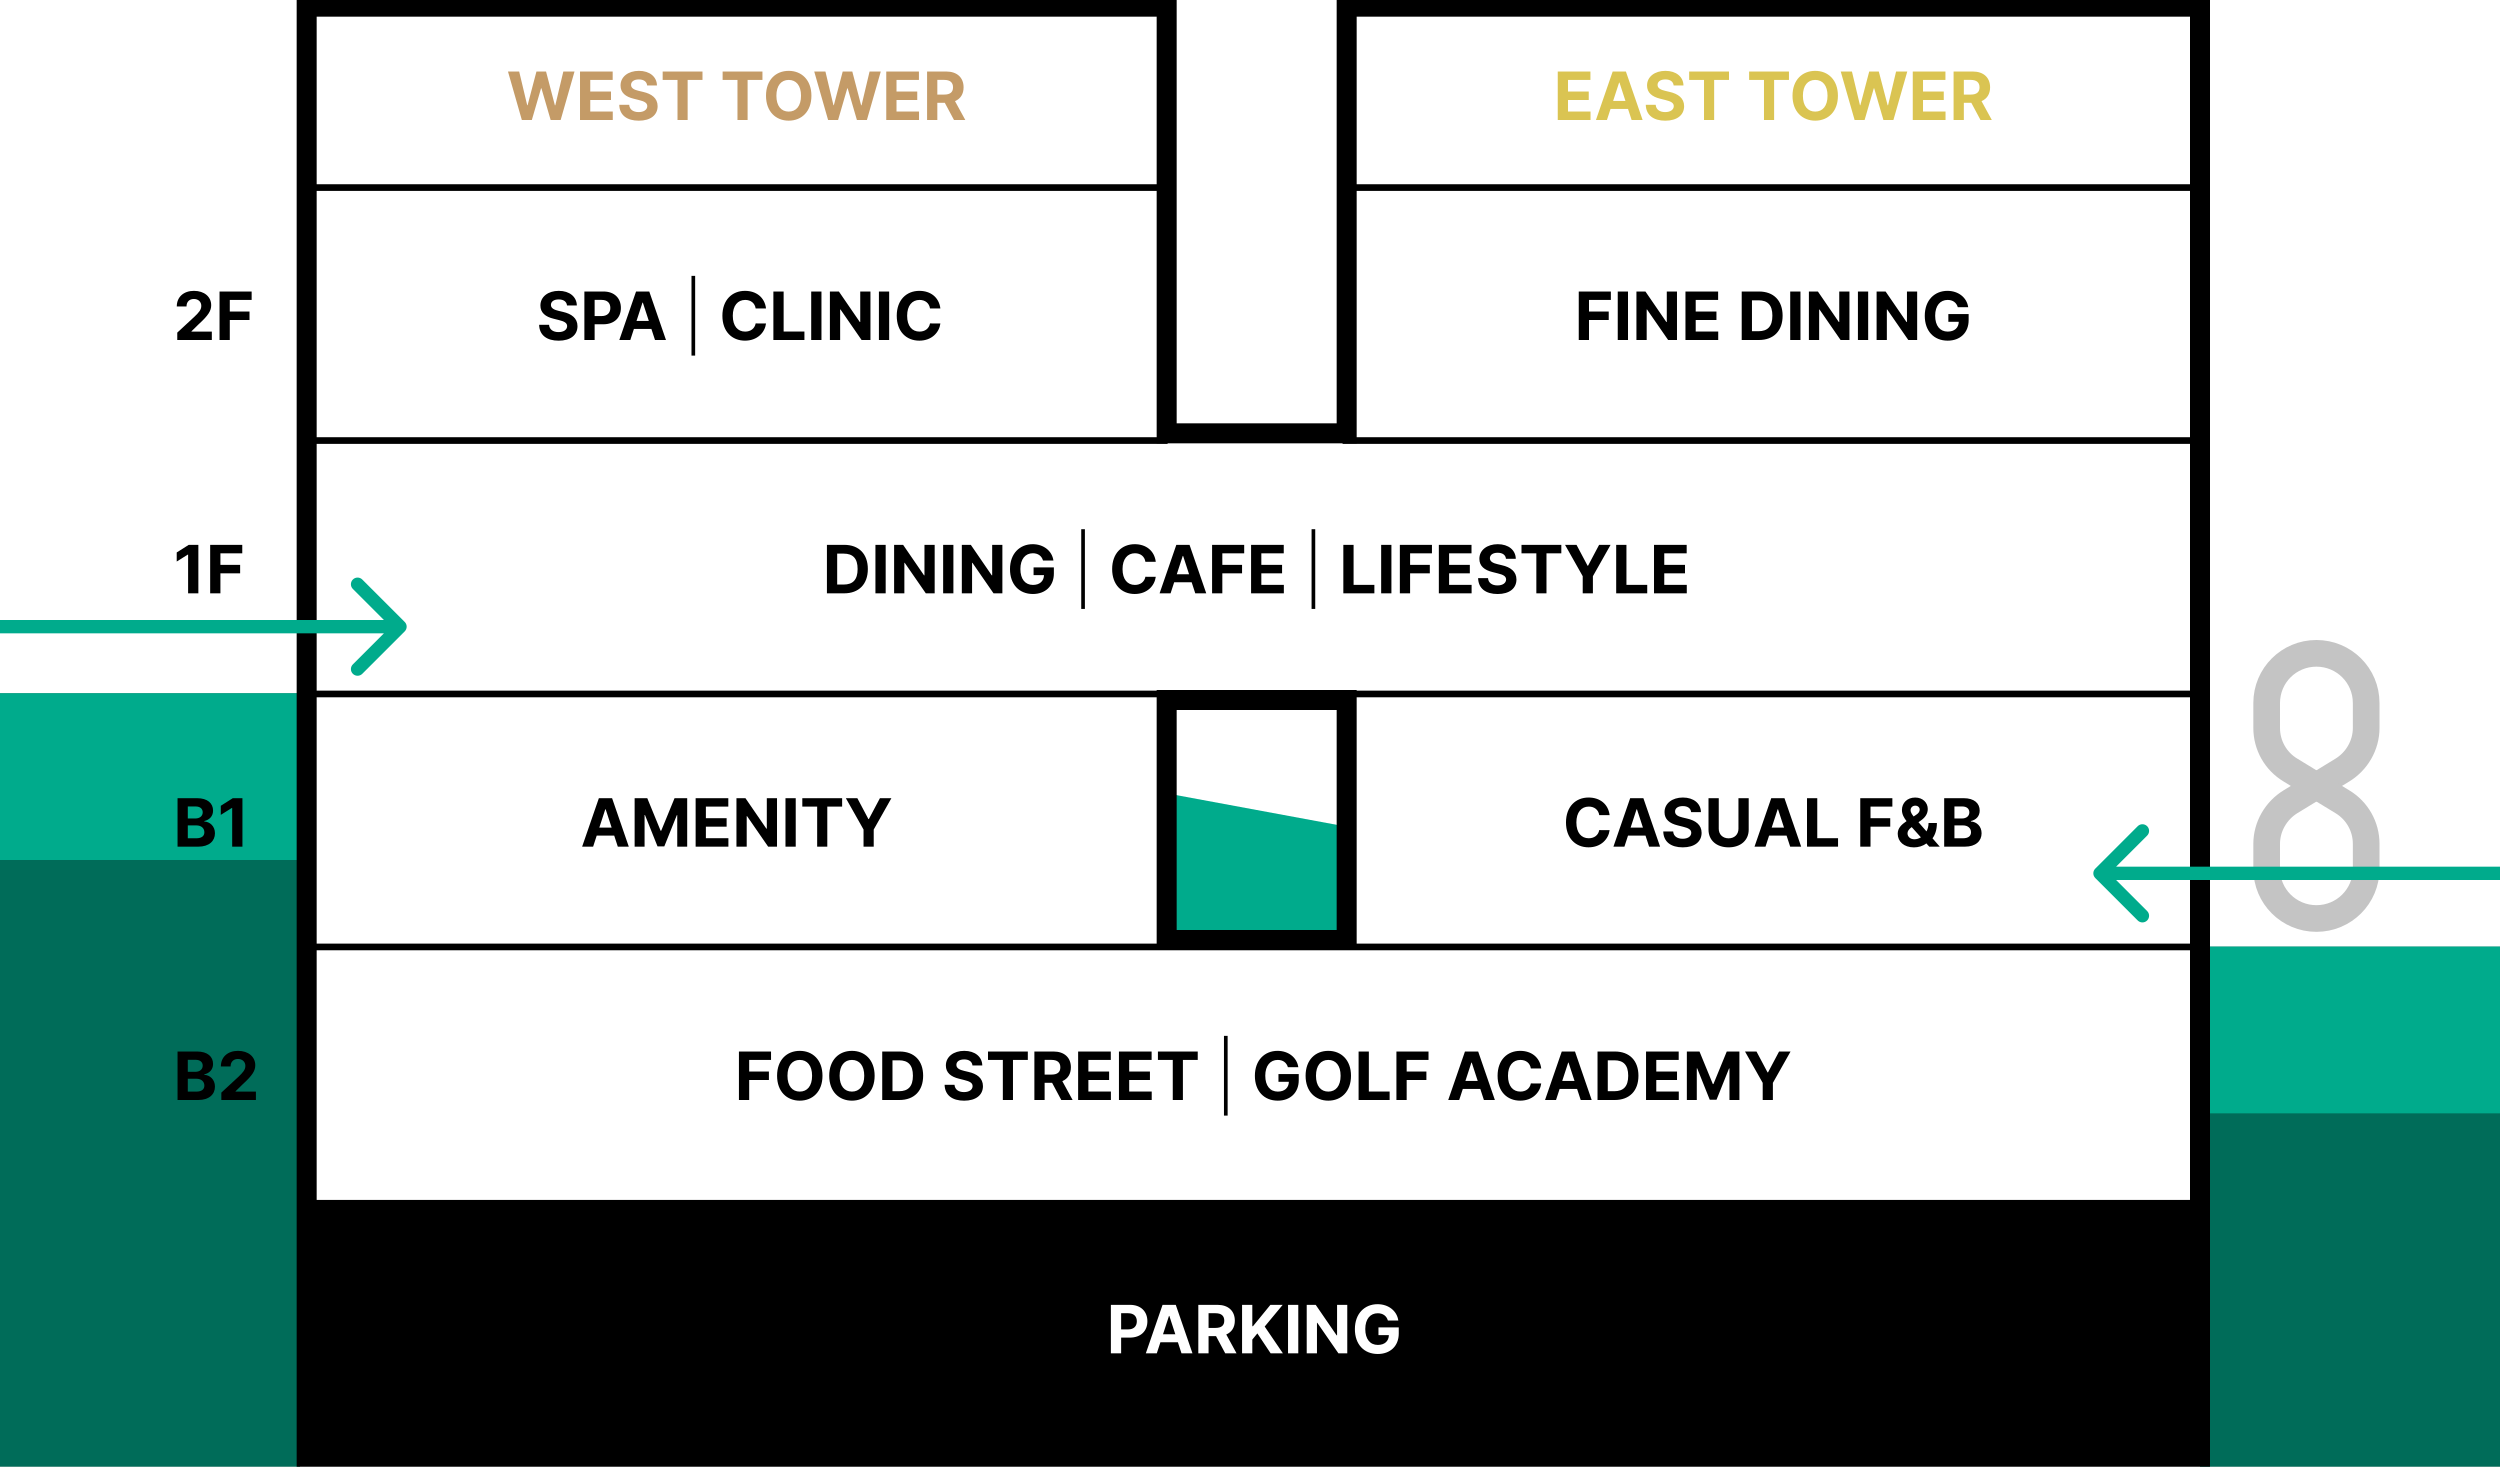 <svg width="375" height="220" viewBox="0 0 375 220" fill="none" xmlns="http://www.w3.org/2000/svg">
<rect x="0" y="0" width="375" height="220" fill="#333333" stroke="none"/>
<g clip-path="url(#clip0)">
<rect width="375" height="220" fill="white"/>
<path d="M126.617 89C128.833 89 130.176 87.629 130.176 85.356C130.176 83.091 128.833 81.727 126.639 81.727H124.039V89H126.617ZM125.577 87.682V83.044H126.557C127.921 83.044 128.642 83.74 128.642 85.356C128.642 86.979 127.921 87.682 126.554 87.682H125.577ZM132.852 81.727H131.315V89H132.852V81.727ZM140.201 81.727H138.67V86.301H138.606L135.467 81.727H134.117V89H135.655V84.422H135.708L138.872 89H140.201V81.727ZM143.009 81.727H141.471V89H143.009V81.727ZM150.357 81.727H148.826V86.301H148.762L145.623 81.727H144.274V89H145.811V84.422H145.865L149.029 89H150.357V81.727ZM156.45 84.078H158.012C157.813 82.64 156.546 81.628 154.901 81.628C152.98 81.628 151.499 83.013 151.499 85.371C151.499 87.672 152.884 89.099 154.933 89.099C156.769 89.099 158.08 87.938 158.08 86.024V85.108H155.036V86.265H156.599C156.578 87.167 155.963 87.739 154.94 87.739C153.786 87.739 153.058 86.876 153.058 85.356C153.058 83.844 153.815 82.988 154.926 82.988C155.718 82.988 156.254 83.396 156.45 84.078ZM162.735 79.383H162.185V91.344H162.735V79.383ZM173.366 84.273C173.164 82.594 171.893 81.628 170.209 81.628C168.288 81.628 166.822 82.984 166.822 85.363C166.822 87.736 168.263 89.099 170.209 89.099C172.074 89.099 173.199 87.86 173.366 86.521L171.811 86.514C171.665 87.292 171.055 87.739 170.234 87.739C169.13 87.739 168.381 86.919 168.381 85.363C168.381 83.851 169.119 82.988 170.245 82.988C171.087 82.988 171.694 83.474 171.811 84.273H173.366ZM175.586 89L176.126 87.341H178.75L179.29 89H180.937L178.43 81.727H176.449L173.938 89H175.586ZM176.516 86.141L177.411 83.389H177.468L178.363 86.141H176.516ZM181.813 89H183.35V85.996H186.309V84.728H183.35V82.995H186.628V81.727H181.813V89ZM187.662 89H192.577V87.732H189.2V85.996H192.311V84.728H189.2V82.995H192.563V81.727H187.662V89ZM197.286 79.383H196.736V91.344H197.286V79.383ZM201.5 89H206.156V87.732H203.038V81.727H201.5V89ZM208.712 81.727H207.174V89H208.712V81.727ZM209.977 89H211.514V85.996H214.473V84.728H211.514V82.995H214.792V81.727H209.977V89ZM215.826 89H220.741V87.732H217.364V85.996H220.475V84.728H217.364V82.995H220.727V81.727H215.826V89ZM225.895 83.819H227.369C227.347 82.522 226.282 81.628 224.663 81.628C223.068 81.628 221.9 82.508 221.907 83.829C221.903 84.902 222.66 85.516 223.888 85.811L224.68 86.01C225.472 86.201 225.913 86.429 225.916 86.919C225.913 87.451 225.408 87.814 224.627 87.814C223.828 87.814 223.253 87.444 223.203 86.716H221.715C221.754 88.29 222.88 89.103 224.645 89.103C226.42 89.103 227.464 88.254 227.468 86.922C227.464 85.711 226.552 85.069 225.288 84.785L224.634 84.628C224.002 84.483 223.473 84.248 223.484 83.726C223.484 83.258 223.899 82.913 224.652 82.913C225.387 82.913 225.838 83.247 225.895 83.819ZM228.225 82.995H230.452V89H231.972V82.995H234.198V81.727H228.225V82.995ZM234.756 81.727L237.408 86.429V89H238.935V86.429L241.588 81.727H239.866L238.207 84.859H238.136L236.478 81.727H234.756ZM242.428 89H247.084V87.732H243.966V81.727H242.428V89ZM248.102 89H253.017V87.732H249.639V85.996H252.75V84.728H249.639V82.995H253.002V81.727H248.102V89Z" fill="black"/>
<path d="M236.813 51H238.35V47.996H241.309V46.728H238.35V44.995H241.628V43.727H236.813V51ZM244.2 43.727H242.662V51H244.2V43.727ZM251.548 43.727H250.018V48.301H249.954L246.815 43.727H245.465V51H247.003V46.423H247.056L250.22 51H251.548V43.727ZM252.819 51H257.733V49.732H254.356V47.996H257.467V46.728H254.356V44.995H257.719V43.727H252.819V51ZM263.834 51C266.05 51 267.392 49.629 267.392 47.356C267.392 45.091 266.05 43.727 263.856 43.727H261.256V51H263.834ZM262.794 49.682V45.045H263.774C265.138 45.045 265.858 45.741 265.858 47.356C265.858 48.979 265.138 49.682 263.77 49.682H262.794ZM270.069 43.727H268.532V51H270.069V43.727ZM277.417 43.727H275.887V48.301H275.823L272.684 43.727H271.334V51H272.872V46.423H272.925L276.089 51H277.417V43.727ZM280.225 43.727H278.688V51H280.225V43.727ZM287.574 43.727H286.043V48.301H285.979L282.84 43.727H281.491V51H283.028V46.423H283.081L286.245 51H287.574V43.727ZM293.666 46.078H295.229C295.03 44.64 293.762 43.628 292.118 43.628C290.197 43.628 288.716 45.013 288.716 47.371C288.716 49.672 290.101 51.099 292.15 51.099C293.986 51.099 295.296 49.938 295.296 48.024V47.108H292.253V48.266H293.816C293.794 49.168 293.18 49.739 292.157 49.739C291.003 49.739 290.275 48.876 290.275 47.356C290.275 45.844 291.032 44.988 292.143 44.988C292.935 44.988 293.471 45.396 293.666 46.078Z" fill="black"/>
<path d="M241.443 122.273C241.24 120.594 239.969 119.628 238.286 119.628C236.364 119.628 234.898 120.984 234.898 123.364C234.898 125.736 236.34 127.099 238.286 127.099C240.15 127.099 241.276 125.86 241.443 124.521L239.887 124.514C239.742 125.292 239.131 125.739 238.31 125.739C237.206 125.739 236.457 124.919 236.457 123.364C236.457 121.851 237.195 120.988 238.321 120.988C239.163 120.988 239.77 121.474 239.887 122.273H241.443ZM243.662 127L244.202 125.342H246.826L247.366 127H249.014L246.506 119.727H244.525L242.014 127H243.662ZM244.592 124.141L245.487 121.389H245.544L246.439 124.141H244.592ZM253.668 121.819H255.142C255.121 120.523 254.055 119.628 252.436 119.628C250.842 119.628 249.673 120.509 249.68 121.83C249.677 122.902 250.433 123.516 251.662 123.811L252.454 124.01C253.246 124.202 253.686 124.429 253.69 124.919C253.686 125.452 253.182 125.814 252.4 125.814C251.601 125.814 251.026 125.445 250.976 124.717H249.489C249.528 126.29 250.653 127.103 252.418 127.103C254.194 127.103 255.238 126.254 255.241 124.923C255.238 123.712 254.325 123.069 253.061 122.785L252.408 122.629C251.775 122.483 251.246 122.249 251.257 121.727C251.257 121.258 251.672 120.913 252.425 120.913C253.16 120.913 253.611 121.247 253.668 121.819ZM260.768 119.727V124.319C260.768 125.15 260.185 125.75 259.291 125.75C258.399 125.75 257.813 125.15 257.813 124.319V119.727H256.276V124.45C256.276 126.041 257.476 127.103 259.291 127.103C261.098 127.103 262.305 126.041 262.305 124.45V119.727H260.768ZM264.824 127L265.364 125.342H267.988L268.528 127H270.176L267.669 119.727H265.687L263.176 127H264.824ZM265.755 124.141L266.649 121.389H266.706L267.601 124.141H265.755ZM271.051 127H275.707V125.732H272.589V119.727H271.051V127ZM279.039 127H280.577V123.996H283.535V122.728H280.577V120.995H283.855V119.727H279.039V127ZM287.091 127.107C287.726 127.107 288.415 126.929 288.951 126.51L289.392 127H290.968L289.875 125.746C290.28 125.21 290.535 124.44 290.535 123.452H289.282C289.282 123.928 289.165 124.351 288.973 124.71L287.772 123.332L288.199 123.026C288.809 122.586 289.165 122.032 289.165 121.347C289.165 120.416 288.444 119.631 287.275 119.631C286.082 119.631 285.29 120.445 285.29 121.499C285.29 122.146 285.603 122.685 285.983 123.168C285.191 123.712 284.658 124.227 284.658 125.068C284.658 126.215 285.578 127.107 287.091 127.107ZM288.135 125.601C287.829 125.789 287.495 125.892 287.165 125.892C286.533 125.892 286.125 125.501 286.125 124.983C286.125 124.706 286.313 124.386 286.714 124.095L286.757 124.067L288.135 125.601ZM287.044 122.469C286.775 122.128 286.586 121.826 286.586 121.524C286.586 121.158 286.863 120.853 287.286 120.849C287.712 120.846 287.954 121.144 287.954 121.432C287.954 121.737 287.787 121.989 287.424 122.22L287.044 122.469ZM291.627 127H294.734C296.368 127 297.238 126.148 297.238 124.99C297.238 123.914 296.467 123.264 295.64 123.225V123.154C296.396 122.984 296.954 122.447 296.954 121.592C296.954 120.501 296.144 119.727 294.539 119.727H291.627V127ZM293.165 125.743V123.811H294.454C295.193 123.811 295.651 124.237 295.651 124.837C295.651 125.384 295.278 125.743 294.418 125.743H293.165ZM293.165 122.771V120.97H294.333C295.015 120.97 295.402 121.322 295.402 121.847C295.402 122.423 294.933 122.771 294.305 122.771H293.165Z" fill="black"/>
<path d="M88.968 127L89.507 125.342H92.132L92.671 127H94.319L91.812 119.727H89.831L87.32 127H88.968ZM89.898 124.141L90.793 121.389H90.85L91.745 124.141H89.898ZM95.195 119.727V127H96.686V122.249H96.746L98.629 126.964H99.644L101.526 122.266H101.587V127H103.078V119.727H101.182L99.179 124.614H99.094L97.091 119.727H95.195ZM104.345 127H109.26V125.732H105.883V123.996H108.993V122.728H105.883V120.995H109.246V119.727H104.345V127ZM116.551 119.727H115.021V124.301H114.957L111.817 119.727H110.468V127H112.006V122.423H112.059L115.223 127H116.551V119.727ZM119.359 119.727H117.822V127H119.359V119.727ZM120.347 120.995H122.574V127H124.094V120.995H126.32V119.727H120.347V120.995ZM126.878 119.727L129.531 124.429V127H131.058V124.429L133.71 119.727H131.988L130.33 122.859H130.259L128.6 119.727H126.878Z" fill="black"/>
<path d="M110.84 165H112.378V161.996H115.336V160.728H112.378V158.995H115.655V157.727H110.84V165ZM123.373 161.364C123.373 158.984 121.896 157.628 119.967 157.628C118.028 157.628 116.562 158.984 116.562 161.364C116.562 163.732 118.028 165.099 119.967 165.099C121.896 165.099 123.373 163.743 123.373 161.364ZM121.814 161.364C121.814 162.905 121.082 163.739 119.967 163.739C118.849 163.739 118.121 162.905 118.121 161.364C118.121 159.822 118.849 158.988 119.967 158.988C121.082 158.988 121.814 159.822 121.814 161.364ZM131.195 161.364C131.195 158.984 129.718 157.628 127.79 157.628C125.851 157.628 124.384 158.984 124.384 161.364C124.384 163.732 125.851 165.099 127.79 165.099C129.718 165.099 131.195 163.743 131.195 161.364ZM129.636 161.364C129.636 162.905 128.905 163.739 127.79 163.739C126.671 163.739 125.943 162.905 125.943 161.364C125.943 159.822 126.671 158.988 127.79 158.988C128.905 158.988 129.636 159.822 129.636 161.364ZM134.912 165C137.128 165 138.471 163.629 138.471 161.357C138.471 159.091 137.128 157.727 134.934 157.727H132.334V165H134.912ZM133.872 163.683V159.045H134.852C136.216 159.045 136.937 159.741 136.937 161.357C136.937 162.979 136.216 163.683 134.848 163.683H133.872ZM145.869 159.819H147.343C147.322 158.523 146.256 157.628 144.637 157.628C143.043 157.628 141.874 158.509 141.881 159.83C141.878 160.902 142.634 161.516 143.863 161.811L144.655 162.01C145.447 162.202 145.887 162.429 145.891 162.919C145.887 163.452 145.383 163.814 144.602 163.814C143.803 163.814 143.227 163.445 143.178 162.717H141.69C141.729 164.29 142.854 165.103 144.619 165.103C146.395 165.103 147.439 164.254 147.443 162.923C147.439 161.712 146.526 161.069 145.262 160.785L144.609 160.629C143.977 160.483 143.448 160.249 143.458 159.727C143.458 159.258 143.874 158.913 144.627 158.913C145.362 158.913 145.813 159.247 145.869 159.819ZM148.2 158.995H150.426V165H151.946V158.995H154.173V157.727H148.2V158.995ZM155.157 165H156.694V162.422H157.816L159.194 165H160.892L159.347 162.173C160.174 161.818 160.632 161.097 160.632 160.103C160.632 158.658 159.677 157.727 158.026 157.727H155.157V165ZM156.694 161.186V158.984H157.731C158.619 158.984 159.049 159.379 159.049 160.103C159.049 160.824 158.619 161.186 157.738 161.186H156.694ZM161.719 165H166.634V163.732H163.257V161.996H166.367V160.728H163.257V158.995H166.62V157.727H161.719V165ZM167.842 165H172.757V163.732H169.38V161.996H172.491V160.728H169.38V158.995H172.743V157.727H167.842V165ZM173.688 158.995H175.915V165H177.435V158.995H179.661V157.727H173.688V158.995ZM184.145 155.384H183.595V167.344H184.145V155.384ZM193.182 160.078H194.745C194.546 158.64 193.278 157.628 191.634 157.628C189.713 157.628 188.232 159.013 188.232 161.371C188.232 163.672 189.617 165.099 191.666 165.099C193.502 165.099 194.812 163.938 194.812 162.024V161.108H191.769V162.266H193.331C193.31 163.168 192.696 163.739 191.673 163.739C190.519 163.739 189.791 162.876 189.791 161.357C189.791 159.844 190.547 158.988 191.659 158.988C192.451 158.988 192.987 159.396 193.182 160.078ZM202.65 161.364C202.65 158.984 201.173 157.628 199.245 157.628C197.306 157.628 195.839 158.984 195.839 161.364C195.839 163.732 197.306 165.099 199.245 165.099C201.173 165.099 202.65 163.743 202.65 161.364ZM201.091 161.364C201.091 162.905 200.36 163.739 199.245 163.739C198.126 163.739 197.398 162.905 197.398 161.364C197.398 159.822 198.126 158.988 199.245 158.988C200.36 158.988 201.091 159.822 201.091 161.364ZM203.789 165H208.445V163.732H205.327V157.727H203.789V165ZM209.463 165H211.001V161.996H213.959V160.728H211.001V158.995H214.278V157.727H209.463V165ZM218.881 165L219.421 163.342H222.045L222.585 165H224.232L221.725 157.727H219.744L217.233 165H218.881ZM219.811 162.141L220.706 159.389H220.763L221.658 162.141H219.811ZM231.183 160.273C230.98 158.594 229.709 157.628 228.026 157.628C226.105 157.628 224.638 158.984 224.638 161.364C224.638 163.736 226.08 165.099 228.026 165.099C229.89 165.099 231.016 163.86 231.183 162.521L229.627 162.514C229.482 163.292 228.871 163.739 228.051 163.739C226.946 163.739 226.197 162.919 226.197 161.364C226.197 159.851 226.936 158.988 228.061 158.988C228.903 158.988 229.51 159.474 229.627 160.273H231.183ZM233.402 165L233.942 163.342H236.566L237.106 165H238.754L236.247 157.727H234.265L231.755 165H233.402ZM234.333 162.141L235.228 159.389H235.284L236.179 162.141H234.333ZM242.207 165C244.423 165 245.766 163.629 245.766 161.357C245.766 159.091 244.423 157.727 242.229 157.727H239.629V165H242.207ZM241.167 163.683V159.045H242.147C243.511 159.045 244.231 159.741 244.231 161.357C244.231 162.979 243.511 163.683 242.143 163.683H241.167ZM246.905 165H251.819V163.732H248.442V161.996H251.553V160.728H248.442V158.995H251.805V157.727H246.905V165ZM253.028 157.727V165H254.519V160.249H254.579L256.462 164.964H257.477L259.359 160.266H259.42V165H260.911V157.727H259.015L257.012 162.614H256.927L254.924 157.727H253.028ZM261.752 157.727L264.405 162.429V165H265.932V162.429L268.584 157.727H266.862L265.204 160.859H265.133L263.474 157.727H261.752Z" fill="black"/>
<path d="M85.05 45.819H86.524C86.502 44.523 85.437 43.628 83.818 43.628C82.223 43.628 81.055 44.508 81.062 45.83C81.059 46.902 81.815 47.516 83.044 47.811L83.836 48.01C84.627 48.202 85.068 48.429 85.071 48.919C85.068 49.452 84.564 49.814 83.782 49.814C82.983 49.814 82.408 49.445 82.358 48.717H80.87C80.909 50.29 82.035 51.103 83.8 51.103C85.576 51.103 86.62 50.254 86.623 48.923C86.62 47.712 85.707 47.069 84.443 46.785L83.789 46.629C83.157 46.483 82.628 46.249 82.639 45.727C82.639 45.258 83.054 44.913 83.807 44.913C84.542 44.913 84.993 45.247 85.05 45.819ZM87.657 51H89.195V48.642H90.488C92.16 48.642 93.133 47.644 93.133 46.192C93.133 44.746 92.178 43.727 90.527 43.727H87.657V51ZM89.195 47.41V44.984H90.232C91.12 44.984 91.549 45.467 91.549 46.192C91.549 46.913 91.12 47.41 90.239 47.41H89.195ZM94.546 51L95.086 49.342H97.71L98.25 51H99.897L97.39 43.727H95.409L92.898 51H94.546ZM95.476 48.141L96.371 45.389H96.428L97.323 48.141H95.476ZM104.273 41.383H103.723V53.344H104.273V41.383ZM114.904 46.273C114.702 44.594 113.431 43.628 111.748 43.628C109.826 43.628 108.36 44.984 108.36 47.364C108.36 49.736 109.801 51.099 111.748 51.099C113.612 51.099 114.738 49.86 114.904 48.521L113.349 48.514C113.203 49.292 112.593 49.739 111.772 49.739C110.668 49.739 109.919 48.919 109.919 47.364C109.919 45.851 110.657 44.988 111.783 44.988C112.625 44.988 113.232 45.474 113.349 46.273H114.904ZM116.007 51H120.663V49.732H117.545V43.727H116.007V51ZM123.219 43.727H121.681V51H123.219V43.727ZM130.567 43.727H129.036V48.301H128.972L125.833 43.727H124.484V51H126.021V46.423H126.075L129.239 51H130.567V43.727ZM133.375 43.727H131.837V51H133.375V43.727ZM141.057 46.273C140.854 44.594 139.583 43.628 137.9 43.628C135.979 43.628 134.512 44.984 134.512 47.364C134.512 49.736 135.954 51.099 137.9 51.099C139.764 51.099 140.89 49.86 141.057 48.521L139.501 48.514C139.356 49.292 138.745 49.739 137.925 49.739C136.82 49.739 136.071 48.919 136.071 47.364C136.071 45.851 136.81 44.988 137.935 44.988C138.777 44.988 139.384 45.474 139.501 46.273H141.057Z" fill="black"/>
<path d="M329.998 179.988H46.527V217.934H329.998V179.988Z" fill="black"/>
<rect x="330" y="142" width="45" height="78" fill="#006C59"/>
<rect y="104" width="45" height="116" fill="#006C59"/>
<rect y="104" width="45" height="25" fill="#00AB8C"/>
<rect x="330" y="142" width="45" height="25" fill="#00AB8C"/>
<path d="M175 119L202 124V142H175V119Z" fill="#00AB8C"/>
<path d="M174.641 28.136H46.527V66.082H174.641V28.136Z" stroke="black" stroke-miterlimit="10"/>
<path d="M330 28.136H201.887V66.082H330V28.136Z" stroke="black" stroke-miterlimit="10"/>
<path d="M329.998 104.095H46.527V142.041H329.998V104.095Z" stroke="black" stroke-miterlimit="10"/>
<path d="M175 105H202V141H175V105Z" stroke="black" stroke-width="3" stroke-miterlimit="10"/>
<path d="M46 1H330V219H46V1Z" stroke="black" stroke-width="3" stroke-miterlimit="10"/>
<path d="M175 65V-2H202V65H175Z" fill="white" stroke="black" stroke-width="3" stroke-miterlimit="10"/>
<path d="M340 105.451V109.204C340 111.777 341.342 114.189 343.597 115.529L347.463 117.888L351.329 115.529C353.531 114.189 354.927 111.777 354.927 109.204V105.451C354.927 101.323 351.598 98 347.463 98C343.329 98 340 101.323 340 105.451Z" stroke="#C4C4C4" stroke-width="4" stroke-miterlimit="10"/>
<path d="M354.927 130.324V126.572C354.927 123.999 353.584 121.587 351.329 120.246L347.463 117.888L343.597 120.246C341.396 121.587 340 123.999 340 126.572V130.324C340 134.452 343.329 137.776 347.463 137.776C351.598 137.776 354.927 134.452 354.927 130.324Z" stroke="#C4C4C4" stroke-width="4" stroke-miterlimit="10"/>
<path d="M29.754 81.727H28.308L26.508 82.867V84.231L28.173 83.186H28.216V89H29.754V81.727ZM31.525 89H33.062V85.996H36.02V84.728H33.062V82.995H36.34V81.727H31.525V89Z" fill="black"/>
<path d="M26.59 51H31.774V49.743H28.72V49.693L29.782 48.653C31.277 47.289 31.678 46.607 31.678 45.78C31.678 44.519 30.648 43.628 29.09 43.628C27.562 43.628 26.515 44.541 26.518 45.968H27.978C27.974 45.272 28.415 44.846 29.079 44.846C29.718 44.846 30.194 45.244 30.194 45.883C30.194 46.462 29.839 46.859 29.178 47.495L26.59 49.892V51ZM32.931 51H34.469V47.996H37.427V46.728H34.469V44.995H37.746V43.727H32.931V51Z" fill="black"/>
<path d="M78.277 18H79.776L81.157 13.245H81.214L82.599 18H84.097L86.178 10.727H84.499L83.295 15.791H83.231L81.906 10.727H80.468L79.14 15.78H79.079L77.876 10.727H76.196L78.277 18ZM87.001 18H91.916V16.732H88.539V14.996H91.65V13.728H88.539V11.995H91.902V10.727H87.001V18ZM97.07 12.819H98.543C98.522 11.523 97.457 10.628 95.837 10.628C94.243 10.628 93.075 11.508 93.082 12.829C93.078 13.902 93.835 14.516 95.063 14.811L95.855 15.01C96.647 15.202 97.087 15.429 97.091 15.919C97.087 16.452 96.583 16.814 95.802 16.814C95.003 16.814 94.428 16.445 94.378 15.717H92.89C92.929 17.29 94.055 18.103 95.82 18.103C97.595 18.103 98.639 17.254 98.643 15.923C98.639 14.712 97.727 14.069 96.462 13.785L95.809 13.629C95.177 13.483 94.648 13.249 94.658 12.727C94.658 12.258 95.074 11.913 95.827 11.913C96.562 11.913 97.013 12.247 97.07 12.819ZM99.4 11.995H101.627V18H103.146V11.995H105.373V10.727H99.4V11.995ZM108.394 11.995H110.621V18H112.141V11.995H114.367V10.727H108.394V11.995ZM121.712 14.364C121.712 11.984 120.235 10.628 118.306 10.628C116.367 10.628 114.901 11.984 114.901 14.364C114.901 16.732 116.367 18.099 118.306 18.099C120.235 18.099 121.712 16.743 121.712 14.364ZM120.153 14.364C120.153 15.905 119.421 16.739 118.306 16.739C117.188 16.739 116.46 15.905 116.46 14.364C116.46 12.822 117.188 11.988 118.306 11.988C119.421 11.988 120.153 12.822 120.153 14.364ZM124.214 18H125.713L127.094 13.245H127.151L128.536 18H130.035L132.116 10.727H130.436L129.232 15.791H129.168L127.844 10.727H126.406L125.077 15.78H125.017L123.813 10.727H122.134L124.214 18ZM132.939 18H137.854V16.732H134.476V14.996H137.587V13.728H134.476V11.995H137.839V10.727H132.939V18ZM139.062 18H140.599V15.422H141.722L143.099 18H144.797L143.252 15.173C144.08 14.818 144.538 14.097 144.538 13.103C144.538 11.658 143.582 10.727 141.931 10.727H139.062V18ZM140.599 14.186V11.984H141.636C142.524 11.984 142.954 12.379 142.954 13.103C142.954 13.824 142.524 14.186 141.643 14.186H140.599Z" fill="#C49B67"/>
<path d="M233.663 18H238.578V16.732H235.201V14.996H238.312V13.728H235.201V11.995H238.564V10.727H233.663V18ZM241.04 18L241.58 16.342H244.204L244.744 18H246.392L243.884 10.727H241.903L239.392 18H241.04ZM241.97 15.141L242.865 12.389H242.922L243.817 15.141H241.97ZM251.046 12.819H252.52C252.499 11.523 251.433 10.628 249.814 10.628C248.219 10.628 247.051 11.508 247.058 12.829C247.055 13.902 247.811 14.516 249.04 14.811L249.832 15.01C250.624 15.202 251.064 15.429 251.067 15.919C251.064 16.452 250.56 16.814 249.778 16.814C248.979 16.814 248.404 16.445 248.354 15.717H246.866C246.906 17.29 248.031 18.103 249.796 18.103C251.572 18.103 252.616 17.254 252.619 15.923C252.616 14.712 251.703 14.069 250.439 13.785L249.786 13.629C249.153 13.483 248.624 13.249 248.635 12.727C248.635 12.258 249.05 11.913 249.803 11.913C250.538 11.913 250.989 12.247 251.046 12.819ZM253.377 11.995H255.603V18H257.123V11.995H259.35V10.727H253.377V11.995ZM262.371 11.995H264.597V18H266.117V11.995H268.344V10.727H262.371V11.995ZM275.688 14.364C275.688 11.984 274.211 10.628 272.283 10.628C270.344 10.628 268.877 11.984 268.877 14.364C268.877 16.732 270.344 18.099 272.283 18.099C274.211 18.099 275.688 16.743 275.688 14.364ZM274.129 14.364C274.129 15.905 273.398 16.739 272.283 16.739C271.164 16.739 270.436 15.905 270.436 14.364C270.436 12.822 271.164 11.988 272.283 11.988C273.398 11.988 274.129 12.822 274.129 14.364ZM278.191 18H279.69L281.071 13.245H281.128L282.513 18H284.011L286.092 10.727H284.413L283.209 15.791H283.145L281.82 10.727H280.382L279.054 15.78H278.994L277.79 10.727H276.11L278.191 18ZM286.915 18H291.83V16.732H288.453V14.996H291.564V13.728H288.453V11.995H291.816V10.727H286.915V18ZM293.038 18H294.576V15.422H295.698L297.076 18H298.773L297.229 15.173C298.056 14.818 298.514 14.097 298.514 13.103C298.514 11.658 297.559 10.727 295.908 10.727H293.038V18ZM294.576 14.186V11.984H295.613C296.501 11.984 296.93 12.379 296.93 13.103C296.93 13.824 296.501 14.186 295.62 14.186H294.576Z" fill="#DAC452"/>
<path d="M26.632 127H29.739C31.373 127 32.243 126.148 32.243 124.99C32.243 123.914 31.472 123.264 30.645 123.225V123.154C31.401 122.984 31.959 122.447 31.959 121.592C31.959 120.501 31.149 119.727 29.544 119.727H26.632V127ZM28.17 125.743V123.811H29.459C30.197 123.811 30.655 124.237 30.655 124.837C30.655 125.384 30.283 125.743 29.423 125.743H28.17ZM28.17 122.771V120.97H29.338C30.02 120.97 30.407 121.322 30.407 121.847C30.407 122.423 29.938 122.771 29.31 122.771H28.17ZM36.365 119.727H34.92L33.119 120.867V122.231L34.785 121.187H34.827V127H36.365V119.727Z" fill="black"/>
<path d="M26.632 165H29.739C31.373 165 32.243 164.148 32.243 162.99C32.243 161.914 31.472 161.264 30.645 161.225V161.154C31.401 160.984 31.959 160.447 31.959 159.592C31.959 158.501 31.149 157.727 29.544 157.727H26.632V165ZM28.17 163.743V161.811H29.459C30.197 161.811 30.655 162.237 30.655 162.837C30.655 163.384 30.283 163.743 29.423 163.743H28.17ZM28.17 160.771V158.97H29.338C30.02 158.97 30.407 159.322 30.407 159.847C30.407 160.423 29.938 160.771 29.31 160.771H28.17ZM33.201 165H38.386V163.743H35.331V163.693L36.393 162.653C37.888 161.289 38.29 160.607 38.29 159.78C38.29 158.519 37.26 157.628 35.701 157.628C34.174 157.628 33.126 158.54 33.13 159.968H34.589C34.586 159.272 35.026 158.846 35.69 158.846C36.329 158.846 36.805 159.244 36.805 159.883C36.805 160.462 36.45 160.859 35.79 161.495L33.201 163.892V165Z" fill="black"/>
<path d="M166.632 203H168.17V200.642H169.462C171.135 200.642 172.108 199.644 172.108 198.192C172.108 196.746 171.153 195.727 169.501 195.727H166.632V203ZM168.17 199.41V196.984H169.207C170.094 196.984 170.524 197.467 170.524 198.192C170.524 198.913 170.094 199.41 169.214 199.41H168.17ZM173.52 203L174.06 201.342H176.684L177.224 203H178.872L176.365 195.727H174.383L171.873 203H173.52ZM174.451 200.141L175.346 197.389H175.403L176.297 200.141H174.451ZM179.747 203H181.285V200.422H182.407L183.785 203H185.482L183.938 200.173C184.765 199.818 185.223 199.097 185.223 198.103C185.223 196.658 184.268 195.727 182.617 195.727H179.747V203ZM181.285 199.186V196.984H182.322C183.21 196.984 183.639 197.379 183.639 198.103C183.639 198.824 183.21 199.186 182.329 199.186H181.285ZM186.31 203H187.847V200.933L188.604 200.01L190.596 203H192.436L189.705 198.984L192.404 195.727H190.561L187.943 198.934H187.847V195.727H186.31V203ZM194.742 195.727H193.204V203H194.742V195.727ZM202.09 195.727H200.56V200.301H200.496L197.357 195.727H196.007V203H197.545V198.423H197.598L200.762 203H202.09V195.727ZM208.183 198.078H209.746C209.547 196.64 208.279 195.628 206.635 195.628C204.714 195.628 203.233 197.013 203.233 199.371C203.233 201.672 204.618 203.099 206.667 203.099C208.503 203.099 209.813 201.938 209.813 200.024V199.108H206.77V200.266H208.332C208.311 201.168 207.697 201.739 206.674 201.739C205.52 201.739 204.792 200.876 204.792 199.357C204.792 197.844 205.548 196.988 206.66 196.988C207.452 196.988 207.988 197.396 208.183 198.078Z" fill="white"/>
<path d="M314.293 130.293C313.902 130.683 313.902 131.317 314.293 131.707L320.657 138.071C321.047 138.462 321.681 138.462 322.071 138.071C322.462 137.681 322.462 137.047 322.071 136.657L316.414 131L322.071 125.343C322.462 124.953 322.462 124.319 322.071 123.929C321.681 123.538 321.047 123.538 320.657 123.929L314.293 130.293ZM375 130C374.954 130 374.908 130 374.863 130C374.817 130 374.771 130 374.725 130C374.679 130 374.633 130 374.587 130C374.541 130 374.495 130 374.448 130C374.402 130 374.356 130 374.31 130C374.264 130 374.217 130 374.171 130C374.125 130 374.078 130 374.032 130C373.985 130 373.939 130 373.892 130C373.846 130 373.799 130 373.752 130C373.706 130 373.659 130 373.612 130C373.566 130 373.519 130 373.472 130C373.425 130 373.378 130 373.331 130C373.285 130 373.238 130 373.191 130C373.144 130 373.097 130 373.049 130C373.002 130 372.955 130 372.908 130C372.861 130 372.814 130 372.766 130C372.719 130 372.672 130 372.624 130C372.577 130 372.53 130 372.482 130C372.435 130 372.387 130 372.34 130C372.292 130 372.245 130 372.197 130C372.149 130 372.102 130 372.054 130C372.006 130 371.959 130 371.911 130C371.863 130 371.815 130 371.767 130C371.719 130 371.671 130 371.623 130C371.576 130 371.528 130 371.479 130C371.431 130 371.383 130 371.335 130C371.287 130 371.239 130 371.191 130C371.143 130 371.094 130 371.046 130C370.998 130 370.949 130 370.901 130C370.853 130 370.804 130 370.756 130C370.707 130 370.659 130 370.61 130C370.562 130 370.513 130 370.465 130C370.416 130 370.368 130 370.319 130C370.27 130 370.222 130 370.173 130C370.124 130 370.075 130 370.026 130C369.978 130 369.929 130 369.88 130C369.831 130 369.782 130 369.733 130C369.684 130 369.635 130 369.586 130C369.537 130 369.488 130 369.439 130C369.39 130 369.341 130 369.291 130C369.242 130 369.193 130 369.144 130C369.095 130 369.045 130 368.996 130C368.947 130 368.897 130 368.848 130C368.798 130 368.749 130 368.7 130C368.65 130 368.601 130 368.551 130C368.502 130 368.452 130 368.402 130C368.353 130 368.303 130 368.254 130C368.204 130 368.154 130 368.104 130C368.055 130 368.005 130 367.955 130C367.905 130 367.856 130 367.806 130C367.756 130 367.706 130 367.656 130C367.606 130 367.556 130 367.506 130C367.456 130 367.406 130 367.356 130C367.306 130 367.256 130 367.206 130C367.156 130 367.106 130 367.056 130C367.006 130 366.955 130 366.905 130C366.855 130 366.805 130 366.754 130C366.704 130 366.654 130 366.603 130C366.553 130 366.503 130 366.452 130C366.402 130 366.352 130 366.301 130C366.251 130 366.2 130 366.15 130C366.099 130 366.049 130 365.998 130C365.948 130 365.897 130 365.846 130C365.796 130 365.745 130 365.694 130C365.644 130 365.593 130 365.542 130C365.492 130 365.441 130 365.39 130C365.339 130 365.289 130 365.238 130C365.187 130 365.136 130 365.085 130C365.034 130 364.984 130 364.933 130C364.882 130 364.831 130 364.78 130C364.729 130 364.678 130 364.627 130C364.576 130 364.525 130 364.474 130C364.423 130 364.372 130 364.32 130C364.269 130 364.218 130 364.167 130C364.116 130 364.065 130 364.014 130C363.962 130 363.911 130 363.86 130C363.809 130 363.757 130 363.706 130C363.655 130 363.603 130 363.552 130C363.501 130 363.449 130 363.398 130C363.347 130 363.295 130 363.244 130C363.193 130 363.141 130 363.09 130C363.038 130 362.987 130 362.935 130C362.884 130 362.832 130 362.781 130C362.729 130 362.678 130 362.626 130C362.574 130 362.523 130 362.471 130C362.42 130 362.368 130 362.316 130C362.265 130 362.213 130 362.161 130C362.11 130 362.058 130 362.006 130C361.955 130 361.903 130 361.851 130C361.799 130 361.748 130 361.696 130C361.644 130 361.592 130 361.54 130C361.489 130 361.437 130 361.385 130C361.333 130 361.281 130 361.229 130C361.177 130 361.125 130 361.074 130C361.022 130 360.97 130 360.918 130C360.866 130 360.814 130 360.762 130C360.71 130 360.658 130 360.606 130C360.554 130 360.502 130 360.45 130C360.398 130 360.346 130 360.294 130C360.242 130 360.19 130 360.138 130C360.085 130 360.033 130 359.981 130C359.929 130 359.877 130 359.825 130C359.773 130 359.721 130 359.668 130C359.616 130 359.564 130 359.512 130C359.46 130 359.408 130 359.355 130C359.303 130 359.251 130 359.199 130C359.146 130 359.094 130 359.042 130C358.99 130 358.937 130 358.885 130C358.833 130 358.781 130 358.728 130C358.676 130 358.624 130 358.571 130C358.519 130 358.467 130 358.415 130C358.362 130 358.31 130 358.258 130C358.205 130 358.153 130 358.1 130C358.048 130 357.996 130 357.943 130C357.891 130 357.839 130 357.786 130C357.734 130 357.681 130 357.629 130C357.577 130 357.524 130 357.472 130C357.419 130 357.367 130 357.314 130C357.262 130 357.21 130 357.157 130C357.105 130 357.052 130 357 130C356.947 130 356.895 130 356.842 130C356.79 130 356.737 130 356.685 130C356.632 130 356.58 130 356.527 130C356.475 130 356.423 130 356.37 130C356.318 130 356.265 130 356.213 130C356.16 130 356.107 130 356.055 130C356.002 130 355.95 130 355.897 130C355.845 130 355.792 130 355.74 130C355.687 130 355.635 130 355.582 130C355.53 130 355.477 130 355.425 130C355.372 130 355.32 130 355.267 130C355.215 130 355.162 130 355.109 130C355.057 130 355.004 130 354.952 130C354.899 130 354.847 130 354.794 130C354.742 130 354.689 130 354.637 130C354.584 130 354.531 130 354.479 130C354.426 130 354.374 130 354.321 130C354.269 130 354.216 130 354.164 130C354.111 130 354.059 130 354.006 130C353.953 130 353.901 130 353.848 130C353.796 130 353.743 130 353.691 130C353.638 130 353.586 130 353.533 130C353.481 130 353.428 130 353.376 130C353.323 130 353.271 130 353.218 130C353.166 130 353.113 130 353.06 130C353.008 130 352.955 130 352.903 130C352.85 130 352.798 130 352.745 130C352.693 130 352.64 130 352.588 130C352.536 130 352.483 130 352.431 130C352.378 130 352.326 130 352.273 130C352.221 130 352.168 130 352.116 130C352.063 130 352.011 130 351.958 130C351.906 130 351.854 130 351.801 130C351.749 130 351.696 130 351.644 130C351.591 130 351.539 130 351.487 130C351.434 130 351.382 130 351.329 130C351.277 130 351.225 130 351.172 130C351.12 130 351.068 130 351.015 130C350.963 130 350.91 130 350.858 130C350.806 130 350.753 130 350.701 130C350.649 130 350.597 130 350.544 130C350.492 130 350.44 130 350.387 130C350.335 130 350.283 130 350.231 130C350.178 130 350.126 130 350.074 130C350.022 130 349.969 130 349.917 130C349.865 130 349.813 130 349.76 130C349.708 130 349.656 130 349.604 130C349.552 130 349.5 130 349.447 130C349.395 130 349.343 130 349.291 130C349.239 130 349.187 130 349.135 130C349.083 130 349.03 130 348.978 130C348.926 130 348.874 130 348.822 130C348.77 130 348.718 130 348.666 130C348.614 130 348.562 130 348.51 130C348.458 130 348.406 130 348.354 130C348.302 130 348.25 130 348.198 130C348.146 130 348.094 130 348.043 130C347.991 130 347.939 130 347.887 130C347.835 130 347.783 130 347.731 130C347.679 130 347.628 130 347.576 130C347.524 130 347.472 130 347.42 130C347.369 130 347.317 130 347.265 130C347.213 130 347.162 130 347.11 130C347.058 130 347.007 130 346.955 130C346.903 130 346.852 130 346.8 130C346.748 130 346.697 130 346.645 130C346.594 130 346.542 130 346.49 130C346.439 130 346.387 130 346.336 130C346.284 130 346.233 130 346.181 130C346.13 130 346.078 130 346.027 130C345.976 130 345.924 130 345.873 130C345.821 130 345.77 130 345.719 130C345.667 130 345.616 130 345.565 130C345.513 130 345.462 130 345.411 130C345.359 130 345.308 130 345.257 130C345.206 130 345.155 130 345.103 130C345.052 130 345.001 130 344.95 130C344.899 130 344.848 130 344.797 130C344.745 130 344.694 130 344.643 130C344.592 130 344.541 130 344.49 130C344.439 130 344.388 130 344.337 130C344.286 130 344.235 130 344.185 130C344.134 130 344.083 130 344.032 130C343.981 130 343.93 130 343.879 130C343.829 130 343.778 130 343.727 130C343.676 130 343.626 130 343.575 130C343.524 130 343.474 130 343.423 130C343.372 130 343.322 130 343.271 130C343.221 130 343.17 130 343.119 130C343.069 130 343.018 130 342.968 130C342.917 130 342.867 130 342.817 130C342.766 130 342.716 130 342.665 130C342.615 130 342.565 130 342.514 130C342.464 130 342.414 130 342.364 130C342.313 130 342.263 130 342.213 130C342.163 130 342.112 130 342.062 130C342.012 130 341.962 130 341.912 130C341.862 130 341.812 130 341.762 130C341.712 130 341.662 130 341.612 130C341.562 130 341.512 130 341.462 130C341.412 130 341.362 130 341.313 130C341.263 130 341.213 130 341.163 130C341.113 130 341.064 130 341.014 130C340.964 130 340.915 130 340.865 130C340.815 130 340.766 130 340.716 130C340.667 130 340.617 130 340.568 130C340.518 130 340.469 130 340.419 130C340.37 130 340.32 130 340.271 130C340.222 130 340.172 130 340.123 130C340.074 130 340.024 130 339.975 130C339.926 130 339.877 130 339.828 130C339.779 130 339.729 130 339.68 130C339.631 130 339.582 130 339.533 130C339.484 130 339.435 130 339.386 130C339.337 130 339.288 130 339.24 130C339.191 130 339.142 130 339.093 130C339.044 130 338.995 130 338.947 130C338.898 130 338.849 130 338.801 130C338.752 130 338.703 130 338.655 130C338.606 130 338.558 130 338.509 130C338.461 130 338.412 130 338.364 130C338.316 130 338.267 130 338.219 130C338.171 130 338.122 130 338.074 130C338.026 130 337.978 130 337.929 130C337.881 130 337.833 130 337.785 130C337.737 130 337.689 130 337.641 130C337.593 130 337.545 130 337.497 130C337.449 130 337.401 130 337.353 130C337.305 130 337.258 130 337.21 130C337.162 130 337.114 130 337.067 130C337.019 130 336.971 130 336.924 130C336.876 130 336.829 130 336.781 130C336.734 130 336.686 130 336.639 130C336.591 130 336.544 130 336.497 130C336.449 130 336.402 130 336.355 130C336.308 130 336.26 130 336.213 130C336.166 130 336.119 130 336.072 130C336.025 130 335.978 130 335.931 130C335.884 130 335.837 130 335.79 130C335.743 130 335.696 130 335.65 130C335.603 130 335.556 130 335.509 130C335.463 130 335.416 130 335.369 130C335.323 130 335.276 130 335.23 130C335.183 130 335.137 130 335.09 130C335.044 130 334.998 130 334.951 130C334.905 130 334.859 130 334.812 130C334.766 130 334.72 130 334.674 130C334.628 130 334.582 130 334.536 130C334.49 130 334.444 130 334.398 130C334.352 130 334.306 130 334.26 130C334.214 130 334.168 130 334.123 130C334.077 130 334.031 130 333.986 130C333.94 130 333.895 130 333.849 130C333.803 130 333.758 130 333.713 130C333.667 130 333.622 130 333.576 130C333.531 130 333.486 130 333.441 130C333.395 130 333.35 130 333.305 130C333.26 130 333.215 130 333.17 130C333.125 130 333.08 130 333.035 130C332.99 130 332.945 130 332.901 130C332.856 130 332.811 130 332.766 130C332.722 130 332.677 130 332.632 130C332.588 130 332.543 130 332.499 130C332.454 130 332.41 130 332.366 130C332.321 130 332.277 130 332.233 130C332.188 130 332.144 130 332.1 130C332.056 130 332.012 130 331.968 130C331.924 130 331.88 130 331.836 130C331.792 130 331.748 130 331.704 130C331.661 130 331.617 130 331.573 130C331.529 130 331.486 130 331.442 130C331.399 130 331.355 130 331.312 130C331.268 130 331.225 130 331.182 130C331.138 130 331.095 130 331.052 130C331.009 130 330.965 130 330.922 130C330.879 130 330.836 130 330.793 130C330.75 130 330.707 130 330.664 130C330.621 130 330.579 130 330.536 130C330.493 130 330.45 130 330.408 130C330.365 130 330.323 130 330.28 130C330.238 130 330.195 130 330.153 130C330.11 130 330.068 130 330.026 130C329.984 130 329.941 130 329.899 130C329.857 130 329.815 130 329.773 130C329.731 130 329.689 130 329.647 130C329.605 130 329.564 130 329.522 130C329.48 130 329.438 130 329.397 130C329.355 130 329.314 130 329.272 130C329.231 130 329.189 130 329.148 130C329.106 130 329.065 130 329.024 130C328.983 130 328.941 130 328.9 130C328.859 130 328.818 130 328.777 130C328.736 130 328.695 130 328.654 130C328.613 130 328.573 130 328.532 130C328.491 130 328.451 130 328.41 130C328.369 130 328.329 130 328.288 130C328.248 130 328.208 130 328.167 130C328.127 130 328.087 130 328.046 130C328.006 130 327.966 130 327.926 130C327.886 130 327.846 130 327.806 130C327.766 130 327.726 130 327.687 130C327.647 130 327.607 130 327.567 130C327.528 130 327.488 130 327.449 130C327.409 130 327.37 130 327.33 130C327.291 130 327.252 130 327.213 130C327.173 130 327.134 130 327.095 130C327.056 130 327.017 130 326.978 130C326.939 130 326.9 130 326.862 130C326.823 130 326.784 130 326.745 130C326.707 130 326.668 130 326.63 130C326.591 130 326.553 130 326.514 130C326.476 130 326.438 130 326.399 130C326.361 130 326.323 130 326.285 130C326.247 130 326.209 130 326.171 130C326.133 130 326.095 130 326.057 130C326.02 130 325.982 130 325.944 130C325.907 130 325.869 130 325.832 130C325.794 130 325.757 130 325.719 130C325.682 130 325.645 130 325.608 130C325.57 130 325.533 130 325.496 130C325.459 130 325.422 130 325.385 130C325.349 130 325.312 130 325.275 130C325.238 130 325.202 130 325.165 130C325.128 130 325.092 130 325.056 130C325.019 130 324.983 130 324.947 130C324.91 130 324.874 130 324.838 130C324.802 130 324.766 130 324.73 130C324.694 130 324.658 130 324.622 130C324.586 130 324.551 130 324.515 130C324.479 130 324.444 130 324.408 130C324.373 130 324.338 130 324.302 130C324.267 130 324.232 130 324.197 130C324.161 130 324.126 130 324.091 130C324.056 130 324.021 130 323.987 130C323.952 130 323.917 130 323.882 130C323.848 130 323.813 130 323.779 130C323.744 130 323.71 130 323.675 130C323.641 130 323.607 130 323.572 130C323.538 130 323.504 130 323.47 130C323.436 130 323.402 130 323.368 130C323.334 130 323.301 130 323.267 130C323.233 130 323.2 130 323.166 130C323.133 130 323.099 130 323.066 130C323.033 130 322.999 130 322.966 130C322.933 130 322.9 130 322.867 130C322.834 130 322.801 130 322.768 130C322.735 130 322.702 130 322.67 130C322.637 130 322.605 130 322.572 130C322.54 130 322.507 130 322.475 130C322.443 130 322.41 130 322.378 130C322.346 130 322.314 130 322.282 130C322.25 130 322.218 130 322.186 130C322.154 130 322.123 130 322.091 130C322.06 130 322.028 130 321.997 130C321.965 130 321.934 130 321.902 130C321.871 130 321.84 130 321.809 130C321.778 130 321.747 130 321.716 130C321.685 130 321.654 130 321.623 130C321.593 130 321.562 130 321.531 130C321.501 130 321.47 130 321.44 130C321.41 130 321.379 130 321.349 130C321.319 130 321.289 130 321.259 130C321.229 130 321.199 130 321.169 130C321.139 130 321.11 130 321.08 130C321.05 130 321.021 130 320.991 130C320.962 130 320.932 130 320.903 130C320.874 130 320.845 130 320.816 130C320.787 130 320.758 130 320.729 130C320.7 130 320.671 130 320.642 130C320.614 130 320.585 130 320.556 130C320.528 130 320.499 130 320.471 130C320.443 130 320.415 130 320.386 130C320.358 130 320.33 130 320.302 130C320.274 130 320.246 130 320.219 130C320.191 130 320.163 130 320.136 130C320.108 130 320.081 130 320.053 130C320.026 130 319.999 130 319.971 130C319.944 130 319.917 130 319.89 130C319.863 130 319.836 130 319.809 130C319.783 130 319.756 130 319.729 130C319.703 130 319.676 130 319.65 130C319.623 130 319.597 130 319.571 130C319.545 130 319.519 130 319.493 130C319.467 130 319.441 130 319.415 130C319.389 130 319.363 130 319.338 130C319.312 130 319.287 130 319.261 130C319.236 130 319.21 130 319.185 130C319.16 130 319.135 130 319.11 130C319.085 130 319.06 130 319.035 130C319.01 130 318.986 130 318.961 130C318.936 130 318.912 130 318.887 130C318.863 130 318.839 130 318.815 130C318.79 130 318.766 130 318.742 130C318.718 130 318.694 130 318.671 130C318.647 130 318.623 130 318.6 130C318.576 130 318.553 130 318.529 130C318.506 130 318.483 130 318.459 130C318.436 130 318.413 130 318.39 130C318.367 130 318.344 130 318.322 130C318.299 130 318.276 130 318.254 130C318.231 130 318.209 130 318.186 130C318.164 130 318.142 130 318.12 130C318.098 130 318.076 130 318.054 130C318.032 130 318.01 130 317.988 130C317.967 130 317.945 130 317.924 130C317.902 130 317.881 130 317.86 130C317.838 130 317.817 130 317.796 130C317.775 130 317.754 130 317.733 130C317.713 130 317.692 130 317.671 130C317.651 130 317.63 130 317.61 130C317.589 130 317.569 130 317.549 130C317.529 130 317.509 130 317.489 130C317.469 130 317.449 130 317.429 130C317.41 130 317.39 130 317.37 130C317.351 130 317.331 130 317.312 130C317.293 130 317.274 130 317.255 130C317.236 130 317.217 130 317.198 130C317.179 130 317.16 130 317.142 130C317.123 130 317.104 130 317.086 130C317.068 130 317.049 130 317.031 130C317.013 130 316.995 130 316.977 130C316.959 130 316.941 130 316.924 130C316.906 130 316.888 130 316.871 130C316.853 130 316.836 130 316.819 130C316.801 130 316.784 130 316.767 130C316.75 130 316.733 130 316.716 130C316.7 130 316.683 130 316.666 130C316.65 130 316.633 130 316.617 130C316.601 130 316.585 130 316.568 130C316.552 130 316.536 130 316.52 130C316.505 130 316.489 130 316.473 130C316.458 130 316.442 130 316.427 130C316.411 130 316.396 130 316.381 130C316.366 130 316.35 130 316.336 130C316.321 130 316.306 130 316.291 130C316.276 130 316.262 130 316.247 130C316.233 130 316.219 130 316.204 130C316.19 130 316.176 130 316.162 130C316.148 130 316.134 130 316.12 130C316.107 130 316.093 130 316.08 130C316.066 130 316.053 130 316.039 130C316.026 130 316.013 130 316 130C315.987 130 315.974 130 315.961 130C315.948 130 315.936 130 315.923 130C315.911 130 315.898 130 315.886 130C315.874 130 315.862 130 315.849 130C315.837 130 315.826 130 315.814 130C315.802 130 315.79 130 315.779 130C315.767 130 315.756 130 315.744 130C315.733 130 315.722 130 315.711 130C315.7 130 315.689 130 315.678 130C315.667 130 315.656 130 315.646 130C315.635 130 315.625 130 315.615 130C315.604 130 315.594 130 315.584 130C315.574 130 315.564 130 315.554 130C315.544 130 315.535 130 315.525 130C315.516 130 315.506 130 315.497 130C315.487 130 315.478 130 315.469 130C315.46 130 315.451 130 315.442 130C315.434 130 315.425 130 315.416 130C315.408 130 315.399 130 315.391 130C315.383 130 315.375 130 315.367 130C315.359 130 315.351 130 315.343 130C315.335 130 315.327 130 315.32 130C315.312 130 315.305 130 315.298 130C315.291 130 315.283 130 315.276 130C315.269 130 315.263 130 315.256 130C315.249 130 315.242 130 315.236 130C315.229 130 315.223 130 315.217 130C315.211 130 315.205 130 315.199 130C315.193 130 315.187 130 315.181 130C315.175 130 315.17 130 315.164 130C315.159 130 315.154 130 315.149 130C315.143 130 315.138 130 315.133 130C315.129 130 315.124 130 315.119 130C315.114 130 315.11 130 315.106 130C315.101 130 315.097 130 315.093 130C315.089 130 315.085 130 315.081 130C315.077 130 315.073 130 315.07 130C315.066 130 315.063 130 315.06 130C315.056 130 315.053 130 315.05 130C315.047 130 315.044 130 315.041 130C315.039 130 315.036 130 315.034 130C315.031 130 315.029 130 315.027 130C315.024 130 315.022 130 315.02 130C315.018 130 315.017 130 315.015 130C315.013 130 315.012 130 315.01 130C315.009 130 315.008 130 315.007 130C315.006 130 315.005 130 315.004 130C315.003 130 315.002 130 315.002 130C315.001 130 315.001 130 315 130C315 130 315 130 315 131C315 132 315 132 315 132C315.001 132 315.001 132 315.002 132C315.002 132 315.003 132 315.004 132C315.005 132 315.006 132 315.007 132C315.008 132 315.009 132 315.01 132C315.012 132 315.013 132 315.015 132C315.017 132 315.018 132 315.02 132C315.022 132 315.024 132 315.027 132C315.029 132 315.031 132 315.034 132C315.036 132 315.039 132 315.041 132C315.044 132 315.047 132 315.05 132C315.053 132 315.056 132 315.06 132C315.063 132 315.066 132 315.07 132C315.073 132 315.077 132 315.081 132C315.085 132 315.089 132 315.093 132C315.097 132 315.101 132 315.106 132C315.11 132 315.114 132 315.119 132C315.124 132 315.129 132 315.133 132C315.138 132 315.143 132 315.149 132C315.154 132 315.159 132 315.164 132C315.17 132 315.175 132 315.181 132C315.187 132 315.193 132 315.199 132C315.205 132 315.211 132 315.217 132C315.223 132 315.229 132 315.236 132C315.242 132 315.249 132 315.256 132C315.263 132 315.269 132 315.276 132C315.283 132 315.291 132 315.298 132C315.305 132 315.312 132 315.32 132C315.327 132 315.335 132 315.343 132C315.351 132 315.359 132 315.367 132C315.375 132 315.383 132 315.391 132C315.399 132 315.408 132 315.416 132C315.425 132 315.434 132 315.442 132C315.451 132 315.46 132 315.469 132C315.478 132 315.487 132 315.497 132C315.506 132 315.516 132 315.525 132C315.535 132 315.544 132 315.554 132C315.564 132 315.574 132 315.584 132C315.594 132 315.604 132 315.615 132C315.625 132 315.635 132 315.646 132C315.656 132 315.667 132 315.678 132C315.689 132 315.7 132 315.711 132C315.722 132 315.733 132 315.744 132C315.756 132 315.767 132 315.779 132C315.79 132 315.802 132 315.814 132C315.826 132 315.837 132 315.849 132C315.862 132 315.874 132 315.886 132C315.898 132 315.911 132 315.923 132C315.936 132 315.948 132 315.961 132C315.974 132 315.987 132 316 132C316.013 132 316.026 132 316.039 132C316.053 132 316.066 132 316.08 132C316.093 132 316.107 132 316.12 132C316.134 132 316.148 132 316.162 132C316.176 132 316.19 132 316.204 132C316.219 132 316.233 132 316.247 132C316.262 132 316.276 132 316.291 132C316.306 132 316.321 132 316.336 132C316.35 132 316.366 132 316.381 132C316.396 132 316.411 132 316.427 132C316.442 132 316.458 132 316.473 132C316.489 132 316.505 132 316.52 132C316.536 132 316.552 132 316.568 132C316.585 132 316.601 132 316.617 132C316.633 132 316.65 132 316.666 132C316.683 132 316.7 132 316.716 132C316.733 132 316.75 132 316.767 132C316.784 132 316.801 132 316.819 132C316.836 132 316.853 132 316.871 132C316.888 132 316.906 132 316.924 132C316.941 132 316.959 132 316.977 132C316.995 132 317.013 132 317.031 132C317.049 132 317.068 132 317.086 132C317.104 132 317.123 132 317.142 132C317.16 132 317.179 132 317.198 132C317.217 132 317.236 132 317.255 132C317.274 132 317.293 132 317.312 132C317.331 132 317.351 132 317.37 132C317.39 132 317.41 132 317.429 132C317.449 132 317.469 132 317.489 132C317.509 132 317.529 132 317.549 132C317.569 132 317.589 132 317.61 132C317.63 132 317.651 132 317.671 132C317.692 132 317.713 132 317.733 132C317.754 132 317.775 132 317.796 132C317.817 132 317.838 132 317.86 132C317.881 132 317.902 132 317.924 132C317.945 132 317.967 132 317.988 132C318.01 132 318.032 132 318.054 132C318.076 132 318.098 132 318.12 132C318.142 132 318.164 132 318.186 132C318.209 132 318.231 132 318.254 132C318.276 132 318.299 132 318.322 132C318.344 132 318.367 132 318.39 132C318.413 132 318.436 132 318.459 132C318.483 132 318.506 132 318.529 132C318.553 132 318.576 132 318.6 132C318.623 132 318.647 132 318.671 132C318.694 132 318.718 132 318.742 132C318.766 132 318.79 132 318.815 132C318.839 132 318.863 132 318.887 132C318.912 132 318.936 132 318.961 132C318.986 132 319.01 132 319.035 132C319.06 132 319.085 132 319.11 132C319.135 132 319.16 132 319.185 132C319.21 132 319.236 132 319.261 132C319.287 132 319.312 132 319.338 132C319.363 132 319.389 132 319.415 132C319.441 132 319.467 132 319.493 132C319.519 132 319.545 132 319.571 132C319.597 132 319.623 132 319.65 132C319.676 132 319.703 132 319.729 132C319.756 132 319.783 132 319.809 132C319.836 132 319.863 132 319.89 132C319.917 132 319.944 132 319.971 132C319.999 132 320.026 132 320.053 132C320.081 132 320.108 132 320.136 132C320.163 132 320.191 132 320.219 132C320.246 132 320.274 132 320.302 132C320.33 132 320.358 132 320.386 132C320.415 132 320.443 132 320.471 132C320.499 132 320.528 132 320.556 132C320.585 132 320.614 132 320.642 132C320.671 132 320.7 132 320.729 132C320.758 132 320.787 132 320.816 132C320.845 132 320.874 132 320.903 132C320.932 132 320.962 132 320.991 132C321.021 132 321.05 132 321.08 132C321.11 132 321.139 132 321.169 132C321.199 132 321.229 132 321.259 132C321.289 132 321.319 132 321.349 132C321.379 132 321.41 132 321.44 132C321.47 132 321.501 132 321.531 132C321.562 132 321.593 132 321.623 132C321.654 132 321.685 132 321.716 132C321.747 132 321.778 132 321.809 132C321.84 132 321.871 132 321.902 132C321.934 132 321.965 132 321.997 132C322.028 132 322.06 132 322.091 132C322.123 132 322.154 132 322.186 132C322.218 132 322.25 132 322.282 132C322.314 132 322.346 132 322.378 132C322.41 132 322.443 132 322.475 132C322.507 132 322.54 132 322.572 132C322.605 132 322.637 132 322.67 132C322.702 132 322.735 132 322.768 132C322.801 132 322.834 132 322.867 132C322.9 132 322.933 132 322.966 132C322.999 132 323.033 132 323.066 132C323.099 132 323.133 132 323.166 132C323.2 132 323.233 132 323.267 132C323.301 132 323.334 132 323.368 132C323.402 132 323.436 132 323.47 132C323.504 132 323.538 132 323.572 132C323.607 132 323.641 132 323.675 132C323.71 132 323.744 132 323.779 132C323.813 132 323.848 132 323.882 132C323.917 132 323.952 132 323.987 132C324.021 132 324.056 132 324.091 132C324.126 132 324.161 132 324.197 132C324.232 132 324.267 132 324.302 132C324.338 132 324.373 132 324.408 132C324.444 132 324.479 132 324.515 132C324.551 132 324.586 132 324.622 132C324.658 132 324.694 132 324.73 132C324.766 132 324.802 132 324.838 132C324.874 132 324.91 132 324.947 132C324.983 132 325.019 132 325.056 132C325.092 132 325.128 132 325.165 132C325.202 132 325.238 132 325.275 132C325.312 132 325.349 132 325.385 132C325.422 132 325.459 132 325.496 132C325.533 132 325.57 132 325.608 132C325.645 132 325.682 132 325.719 132C325.757 132 325.794 132 325.832 132C325.869 132 325.907 132 325.944 132C325.982 132 326.02 132 326.057 132C326.095 132 326.133 132 326.171 132C326.209 132 326.247 132 326.285 132C326.323 132 326.361 132 326.399 132C326.438 132 326.476 132 326.514 132C326.553 132 326.591 132 326.63 132C326.668 132 326.707 132 326.745 132C326.784 132 326.823 132 326.862 132C326.9 132 326.939 132 326.978 132C327.017 132 327.056 132 327.095 132C327.134 132 327.173 132 327.213 132C327.252 132 327.291 132 327.33 132C327.37 132 327.409 132 327.449 132C327.488 132 327.528 132 327.567 132C327.607 132 327.647 132 327.687 132C327.726 132 327.766 132 327.806 132C327.846 132 327.886 132 327.926 132C327.966 132 328.006 132 328.046 132C328.087 132 328.127 132 328.167 132C328.208 132 328.248 132 328.288 132C328.329 132 328.369 132 328.41 132C328.451 132 328.491 132 328.532 132C328.573 132 328.613 132 328.654 132C328.695 132 328.736 132 328.777 132C328.818 132 328.859 132 328.9 132C328.941 132 328.983 132 329.024 132C329.065 132 329.106 132 329.148 132C329.189 132 329.231 132 329.272 132C329.314 132 329.355 132 329.397 132C329.438 132 329.48 132 329.522 132C329.564 132 329.605 132 329.647 132C329.689 132 329.731 132 329.773 132C329.815 132 329.857 132 329.899 132C329.941 132 329.984 132 330.026 132C330.068 132 330.11 132 330.153 132C330.195 132 330.238 132 330.28 132C330.323 132 330.365 132 330.408 132C330.45 132 330.493 132 330.536 132C330.579 132 330.621 132 330.664 132C330.707 132 330.75 132 330.793 132C330.836 132 330.879 132 330.922 132C330.965 132 331.009 132 331.052 132C331.095 132 331.138 132 331.182 132C331.225 132 331.268 132 331.312 132C331.355 132 331.399 132 331.442 132C331.486 132 331.529 132 331.573 132C331.617 132 331.661 132 331.704 132C331.748 132 331.792 132 331.836 132C331.88 132 331.924 132 331.968 132C332.012 132 332.056 132 332.1 132C332.144 132 332.188 132 332.233 132C332.277 132 332.321 132 332.366 132C332.41 132 332.454 132 332.499 132C332.543 132 332.588 132 332.632 132C332.677 132 332.722 132 332.766 132C332.811 132 332.856 132 332.901 132C332.945 132 332.99 132 333.035 132C333.08 132 333.125 132 333.17 132C333.215 132 333.26 132 333.305 132C333.35 132 333.395 132 333.441 132C333.486 132 333.531 132 333.576 132C333.622 132 333.667 132 333.713 132C333.758 132 333.803 132 333.849 132C333.895 132 333.94 132 333.986 132C334.031 132 334.077 132 334.123 132C334.168 132 334.214 132 334.26 132C334.306 132 334.352 132 334.398 132C334.444 132 334.49 132 334.536 132C334.582 132 334.628 132 334.674 132C334.72 132 334.766 132 334.812 132C334.859 132 334.905 132 334.951 132C334.998 132 335.044 132 335.09 132C335.137 132 335.183 132 335.23 132C335.276 132 335.323 132 335.369 132C335.416 132 335.463 132 335.509 132C335.556 132 335.603 132 335.65 132C335.696 132 335.743 132 335.79 132C335.837 132 335.884 132 335.931 132C335.978 132 336.025 132 336.072 132C336.119 132 336.166 132 336.213 132C336.26 132 336.308 132 336.355 132C336.402 132 336.449 132 336.497 132C336.544 132 336.591 132 336.639 132C336.686 132 336.734 132 336.781 132C336.829 132 336.876 132 336.924 132C336.971 132 337.019 132 337.067 132C337.114 132 337.162 132 337.21 132C337.258 132 337.305 132 337.353 132C337.401 132 337.449 132 337.497 132C337.545 132 337.593 132 337.641 132C337.689 132 337.737 132 337.785 132C337.833 132 337.881 132 337.929 132C337.978 132 338.026 132 338.074 132C338.122 132 338.171 132 338.219 132C338.267 132 338.316 132 338.364 132C338.412 132 338.461 132 338.509 132C338.558 132 338.606 132 338.655 132C338.703 132 338.752 132 338.801 132C338.849 132 338.898 132 338.947 132C338.995 132 339.044 132 339.093 132C339.142 132 339.191 132 339.24 132C339.288 132 339.337 132 339.386 132C339.435 132 339.484 132 339.533 132C339.582 132 339.631 132 339.68 132C339.729 132 339.779 132 339.828 132C339.877 132 339.926 132 339.975 132C340.024 132 340.074 132 340.123 132C340.172 132 340.222 132 340.271 132C340.32 132 340.37 132 340.419 132C340.469 132 340.518 132 340.568 132C340.617 132 340.667 132 340.716 132C340.766 132 340.815 132 340.865 132C340.915 132 340.964 132 341.014 132C341.064 132 341.113 132 341.163 132C341.213 132 341.263 132 341.313 132C341.362 132 341.412 132 341.462 132C341.512 132 341.562 132 341.612 132C341.662 132 341.712 132 341.762 132C341.812 132 341.862 132 341.912 132C341.962 132 342.012 132 342.062 132C342.112 132 342.163 132 342.213 132C342.263 132 342.313 132 342.364 132C342.414 132 342.464 132 342.514 132C342.565 132 342.615 132 342.665 132C342.716 132 342.766 132 342.817 132C342.867 132 342.917 132 342.968 132C343.018 132 343.069 132 343.119 132C343.17 132 343.221 132 343.271 132C343.322 132 343.372 132 343.423 132C343.474 132 343.524 132 343.575 132C343.626 132 343.676 132 343.727 132C343.778 132 343.829 132 343.879 132C343.93 132 343.981 132 344.032 132C344.083 132 344.134 132 344.185 132C344.235 132 344.286 132 344.337 132C344.388 132 344.439 132 344.49 132C344.541 132 344.592 132 344.643 132C344.694 132 344.745 132 344.797 132C344.848 132 344.899 132 344.95 132C345.001 132 345.052 132 345.103 132C345.155 132 345.206 132 345.257 132C345.308 132 345.359 132 345.411 132C345.462 132 345.513 132 345.565 132C345.616 132 345.667 132 345.719 132C345.77 132 345.821 132 345.873 132C345.924 132 345.976 132 346.027 132C346.078 132 346.13 132 346.181 132C346.233 132 346.284 132 346.336 132C346.387 132 346.439 132 346.49 132C346.542 132 346.594 132 346.645 132C346.697 132 346.748 132 346.8 132C346.852 132 346.903 132 346.955 132C347.007 132 347.058 132 347.11 132C347.162 132 347.213 132 347.265 132C347.317 132 347.369 132 347.42 132C347.472 132 347.524 132 347.576 132C347.628 132 347.679 132 347.731 132C347.783 132 347.835 132 347.887 132C347.939 132 347.991 132 348.043 132C348.094 132 348.146 132 348.198 132C348.25 132 348.302 132 348.354 132C348.406 132 348.458 132 348.51 132C348.562 132 348.614 132 348.666 132C348.718 132 348.77 132 348.822 132C348.874 132 348.926 132 348.978 132C349.03 132 349.083 132 349.135 132C349.187 132 349.239 132 349.291 132C349.343 132 349.395 132 349.447 132C349.5 132 349.552 132 349.604 132C349.656 132 349.708 132 349.76 132C349.813 132 349.865 132 349.917 132C349.969 132 350.022 132 350.074 132C350.126 132 350.178 132 350.231 132C350.283 132 350.335 132 350.387 132C350.44 132 350.492 132 350.544 132C350.597 132 350.649 132 350.701 132C350.753 132 350.806 132 350.858 132C350.91 132 350.963 132 351.015 132C351.068 132 351.12 132 351.172 132C351.225 132 351.277 132 351.329 132C351.382 132 351.434 132 351.487 132C351.539 132 351.591 132 351.644 132C351.696 132 351.749 132 351.801 132C351.854 132 351.906 132 351.958 132C352.011 132 352.063 132 352.116 132C352.168 132 352.221 132 352.273 132C352.326 132 352.378 132 352.431 132C352.483 132 352.536 132 352.588 132C352.64 132 352.693 132 352.745 132C352.798 132 352.85 132 352.903 132C352.955 132 353.008 132 353.06 132C353.113 132 353.166 132 353.218 132C353.271 132 353.323 132 353.376 132C353.428 132 353.481 132 353.533 132C353.586 132 353.638 132 353.691 132C353.743 132 353.796 132 353.848 132C353.901 132 353.953 132 354.006 132C354.059 132 354.111 132 354.164 132C354.216 132 354.269 132 354.321 132C354.374 132 354.426 132 354.479 132C354.531 132 354.584 132 354.637 132C354.689 132 354.742 132 354.794 132C354.847 132 354.899 132 354.952 132C355.004 132 355.057 132 355.109 132C355.162 132 355.215 132 355.267 132C355.32 132 355.372 132 355.425 132C355.477 132 355.53 132 355.582 132C355.635 132 355.687 132 355.74 132C355.792 132 355.845 132 355.897 132C355.95 132 356.002 132 356.055 132C356.107 132 356.16 132 356.213 132C356.265 132 356.318 132 356.37 132C356.423 132 356.475 132 356.527 132C356.58 132 356.632 132 356.685 132C356.737 132 356.79 132 356.842 132C356.895 132 356.947 132 357 132C357.052 132 357.105 132 357.157 132C357.21 132 357.262 132 357.314 132C357.367 132 357.419 132 357.472 132C357.524 132 357.577 132 357.629 132C357.681 132 357.734 132 357.786 132C357.839 132 357.891 132 357.943 132C357.996 132 358.048 132 358.1 132C358.153 132 358.205 132 358.258 132C358.31 132 358.362 132 358.415 132C358.467 132 358.519 132 358.571 132C358.624 132 358.676 132 358.728 132C358.781 132 358.833 132 358.885 132C358.937 132 358.99 132 359.042 132C359.094 132 359.146 132 359.199 132C359.251 132 359.303 132 359.355 132C359.408 132 359.46 132 359.512 132C359.564 132 359.616 132 359.668 132C359.721 132 359.773 132 359.825 132C359.877 132 359.929 132 359.981 132C360.033 132 360.085 132 360.138 132C360.19 132 360.242 132 360.294 132C360.346 132 360.398 132 360.45 132C360.502 132 360.554 132 360.606 132C360.658 132 360.71 132 360.762 132C360.814 132 360.866 132 360.918 132C360.97 132 361.022 132 361.074 132C361.125 132 361.177 132 361.229 132C361.281 132 361.333 132 361.385 132C361.437 132 361.489 132 361.54 132C361.592 132 361.644 132 361.696 132C361.748 132 361.799 132 361.851 132C361.903 132 361.955 132 362.006 132C362.058 132 362.11 132 362.161 132C362.213 132 362.265 132 362.316 132C362.368 132 362.42 132 362.471 132C362.523 132 362.574 132 362.626 132C362.678 132 362.729 132 362.781 132C362.832 132 362.884 132 362.935 132C362.987 132 363.038 132 363.09 132C363.141 132 363.193 132 363.244 132C363.295 132 363.347 132 363.398 132C363.449 132 363.501 132 363.552 132C363.603 132 363.655 132 363.706 132C363.757 132 363.809 132 363.86 132C363.911 132 363.962 132 364.014 132C364.065 132 364.116 132 364.167 132C364.218 132 364.269 132 364.32 132C364.372 132 364.423 132 364.474 132C364.525 132 364.576 132 364.627 132C364.678 132 364.729 132 364.78 132C364.831 132 364.882 132 364.933 132C364.984 132 365.034 132 365.085 132C365.136 132 365.187 132 365.238 132C365.289 132 365.339 132 365.39 132C365.441 132 365.492 132 365.542 132C365.593 132 365.644 132 365.694 132C365.745 132 365.796 132 365.846 132C365.897 132 365.948 132 365.998 132C366.049 132 366.099 132 366.15 132C366.2 132 366.251 132 366.301 132C366.352 132 366.402 132 366.452 132C366.503 132 366.553 132 366.603 132C366.654 132 366.704 132 366.754 132C366.805 132 366.855 132 366.905 132C366.955 132 367.006 132 367.056 132C367.106 132 367.156 132 367.206 132C367.256 132 367.306 132 367.356 132C367.406 132 367.456 132 367.506 132C367.556 132 367.606 132 367.656 132C367.706 132 367.756 132 367.806 132C367.856 132 367.905 132 367.955 132C368.005 132 368.055 132 368.104 132C368.154 132 368.204 132 368.254 132C368.303 132 368.353 132 368.402 132C368.452 132 368.502 132 368.551 132C368.601 132 368.65 132 368.7 132C368.749 132 368.798 132 368.848 132C368.897 132 368.947 132 368.996 132C369.045 132 369.095 132 369.144 132C369.193 132 369.242 132 369.291 132C369.341 132 369.39 132 369.439 132C369.488 132 369.537 132 369.586 132C369.635 132 369.684 132 369.733 132C369.782 132 369.831 132 369.88 132C369.929 132 369.978 132 370.026 132C370.075 132 370.124 132 370.173 132C370.222 132 370.27 132 370.319 132C370.368 132 370.416 132 370.465 132C370.513 132 370.562 132 370.61 132C370.659 132 370.707 132 370.756 132C370.804 132 370.853 132 370.901 132C370.949 132 370.998 132 371.046 132C371.094 132 371.143 132 371.191 132C371.239 132 371.287 132 371.335 132C371.383 132 371.431 132 371.479 132C371.528 132 371.576 132 371.623 132C371.671 132 371.719 132 371.767 132C371.815 132 371.863 132 371.911 132C371.959 132 372.006 132 372.054 132C372.102 132 372.149 132 372.197 132C372.245 132 372.292 132 372.34 132C372.387 132 372.435 132 372.482 132C372.53 132 372.577 132 372.624 132C372.672 132 372.719 132 372.766 132C372.814 132 372.861 132 372.908 132C372.955 132 373.002 132 373.049 132C373.097 132 373.144 132 373.191 132C373.238 132 373.285 132 373.331 132C373.378 132 373.425 132 373.472 132C373.519 132 373.566 132 373.612 132C373.659 132 373.706 132 373.752 132C373.799 132 373.846 132 373.892 132C373.939 132 373.985 132 374.032 132C374.078 132 374.125 132 374.171 132C374.217 132 374.264 132 374.31 132C374.356 132 374.402 132 374.448 132C374.495 132 374.541 132 374.587 132C374.633 132 374.679 132 374.725 132C374.771 132 374.817 132 374.863 132C374.908 132 374.954 132 375 132L375 130Z" fill="#00AB8C"/>
<path d="M60.707 94.707C61.098 94.317 61.098 93.683 60.707 93.293L54.343 86.929C53.953 86.538 53.319 86.538 52.929 86.929C52.538 87.32 52.538 87.953 52.929 88.343L58.586 94L52.929 99.657C52.538 100.047 52.538 100.681 52.929 101.071C53.319 101.462 53.953 101.462 54.343 101.071L60.707 94.707ZM0 95C0.046 95 0.092 95 0.137 95C0.183 95 0.229 95 0.275 95C0.321 95 0.367 95 0.413 95C0.459 95 0.505 95 0.552 95C0.598 95 0.644 95 0.69 95C0.736 95 0.783 95 0.829 95C0.875 95 0.922 95 0.968 95C1.015 95 1.061 95 1.108 95C1.154 95 1.201 95 1.248 95C1.294 95 1.341 95 1.388 95C1.434 95 1.481 95 1.528 95C1.575 95 1.622 95 1.669 95C1.715 95 1.762 95 1.809 95C1.856 95 1.903 95 1.951 95C1.998 95 2.045 95 2.092 95C2.139 95 2.186 95 2.234 95C2.281 95 2.328 95 2.376 95C2.423 95 2.47 95 2.518 95C2.565 95 2.613 95 2.66 95C2.708 95 2.755 95 2.803 95C2.851 95 2.898 95 2.946 95C2.994 95 3.041 95 3.089 95C3.137 95 3.185 95 3.233 95C3.281 95 3.329 95 3.377 95C3.424 95 3.472 95 3.521 95C3.569 95 3.617 95 3.665 95C3.713 95 3.761 95 3.809 95C3.857 95 3.906 95 3.954 95C4.002 95 4.051 95 4.099 95C4.147 95 4.196 95 4.244 95C4.293 95 4.341 95 4.39 95C4.438 95 4.487 95 4.535 95C4.584 95 4.632 95 4.681 95C4.73 95 4.778 95 4.827 95C4.876 95 4.925 95 4.974 95C5.022 95 5.071 95 5.12 95C5.169 95 5.218 95 5.267 95C5.316 95 5.365 95 5.414 95C5.463 95 5.512 95 5.561 95C5.61 95 5.659 95 5.709 95C5.758 95 5.807 95 5.856 95C5.905 95 5.955 95 6.004 95C6.053 95 6.103 95 6.152 95C6.202 95 6.251 95 6.3 95C6.35 95 6.399 95 6.449 95C6.498 95 6.548 95 6.598 95C6.647 95 6.697 95 6.746 95C6.796 95 6.846 95 6.896 95C6.945 95 6.995 95 7.045 95C7.095 95 7.144 95 7.194 95C7.244 95 7.294 95 7.344 95C7.394 95 7.444 95 7.494 95C7.544 95 7.594 95 7.644 95C7.694 95 7.744 95 7.794 95C7.844 95 7.894 95 7.944 95C7.994 95 8.045 95 8.095 95C8.145 95 8.195 95 8.246 95C8.296 95 8.346 95 8.397 95C8.447 95 8.497 95 8.548 95C8.598 95 8.648 95 8.699 95C8.749 95 8.8 95 8.85 95C8.901 95 8.951 95 9.002 95C9.052 95 9.103 95 9.154 95C9.204 95 9.255 95 9.306 95C9.356 95 9.407 95 9.458 95C9.508 95 9.559 95 9.61 95C9.661 95 9.711 95 9.762 95C9.813 95 9.864 95 9.915 95C9.966 95 10.017 95 10.067 95C10.118 95 10.169 95 10.22 95C10.271 95 10.322 95 10.373 95C10.424 95 10.475 95 10.526 95C10.577 95 10.628 95 10.68 95C10.731 95 10.782 95 10.833 95C10.884 95 10.935 95 10.986 95C11.038 95 11.089 95 11.14 95C11.191 95 11.243 95 11.294 95C11.345 95 11.396 95 11.448 95C11.499 95 11.55 95 11.602 95C11.653 95 11.705 95 11.756 95C11.807 95 11.859 95 11.91 95C11.962 95 12.013 95 12.065 95C12.116 95 12.168 95 12.219 95C12.271 95 12.322 95 12.374 95C12.426 95 12.477 95 12.529 95C12.58 95 12.632 95 12.684 95C12.735 95 12.787 95 12.839 95C12.89 95 12.942 95 12.994 95C13.045 95 13.097 95 13.149 95C13.201 95 13.252 95 13.304 95C13.356 95 13.408 95 13.46 95C13.511 95 13.563 95 13.615 95C13.667 95 13.719 95 13.771 95C13.823 95 13.874 95 13.926 95C13.978 95 14.03 95 14.082 95C14.134 95 14.186 95 14.238 95C14.29 95 14.342 95 14.394 95C14.446 95 14.498 95 14.55 95C14.602 95 14.654 95 14.706 95C14.758 95 14.81 95 14.863 95C14.915 95 14.967 95 15.019 95C15.071 95 15.123 95 15.175 95C15.227 95 15.279 95 15.332 95C15.384 95 15.436 95 15.488 95C15.54 95 15.592 95 15.645 95C15.697 95 15.749 95 15.801 95C15.854 95 15.906 95 15.958 95C16.01 95 16.062 95 16.115 95C16.167 95 16.219 95 16.272 95C16.324 95 16.376 95 16.428 95C16.481 95 16.533 95 16.585 95C16.638 95 16.69 95 16.742 95C16.795 95 16.847 95 16.899 95C16.952 95 17.004 95 17.057 95C17.109 95 17.161 95 17.214 95C17.266 95 17.319 95 17.371 95C17.423 95 17.476 95 17.528 95C17.581 95 17.633 95 17.686 95C17.738 95 17.79 95 17.843 95C17.895 95 17.948 95 18 95C18.053 95 18.105 95 18.158 95C18.21 95 18.263 95 18.315 95C18.367 95 18.42 95 18.473 95C18.525 95 18.578 95 18.63 95C18.683 95 18.735 95 18.788 95C18.84 95 18.892 95 18.945 95C18.997 95 19.05 95 19.103 95C19.155 95 19.208 95 19.26 95C19.313 95 19.365 95 19.418 95C19.47 95 19.523 95 19.575 95C19.628 95 19.68 95 19.733 95C19.785 95 19.838 95 19.891 95C19.943 95 19.996 95 20.048 95C20.101 95 20.153 95 20.206 95C20.258 95 20.311 95 20.363 95C20.416 95 20.469 95 20.521 95C20.574 95 20.626 95 20.679 95C20.731 95 20.784 95 20.836 95C20.889 95 20.942 95 20.994 95C21.047 95 21.099 95 21.152 95C21.204 95 21.257 95 21.309 95C21.362 95 21.414 95 21.467 95C21.519 95 21.572 95 21.624 95C21.677 95 21.73 95 21.782 95C21.834 95 21.887 95 21.939 95C21.992 95 22.044 95 22.097 95C22.149 95 22.202 95 22.255 95C22.307 95 22.36 95 22.412 95C22.465 95 22.517 95 22.57 95C22.622 95 22.674 95 22.727 95C22.779 95 22.832 95 22.884 95C22.937 95 22.989 95 23.042 95C23.094 95 23.146 95 23.199 95C23.251 95 23.304 95 23.356 95C23.409 95 23.461 95 23.513 95C23.566 95 23.618 95 23.671 95C23.723 95 23.775 95 23.828 95C23.88 95 23.933 95 23.985 95C24.037 95 24.09 95 24.142 95C24.194 95 24.247 95 24.299 95C24.351 95 24.404 95 24.456 95C24.508 95 24.56 95 24.613 95C24.665 95 24.717 95 24.77 95C24.822 95 24.874 95 24.926 95C24.979 95 25.031 95 25.083 95C25.135 95 25.187 95 25.24 95C25.292 95 25.344 95 25.396 95C25.448 95 25.5 95 25.553 95C25.605 95 25.657 95 25.709 95C25.761 95 25.813 95 25.865 95C25.918 95 25.97 95 26.022 95C26.074 95 26.126 95 26.178 95C26.23 95 26.282 95 26.334 95C26.386 95 26.438 95 26.49 95C26.542 95 26.594 95 26.646 95C26.698 95 26.75 95 26.802 95C26.854 95 26.905 95 26.957 95C27.009 95 27.061 95 27.113 95C27.165 95 27.217 95 27.269 95C27.32 95 27.372 95 27.424 95C27.476 95 27.528 95 27.579 95C27.631 95 27.683 95 27.735 95C27.787 95 27.838 95 27.89 95C27.942 95 27.993 95 28.045 95C28.097 95 28.148 95 28.2 95C28.252 95 28.303 95 28.355 95C28.406 95 28.458 95 28.509 95C28.561 95 28.613 95 28.664 95C28.716 95 28.767 95 28.819 95C28.87 95 28.922 95 28.973 95C29.024 95 29.076 95 29.127 95C29.179 95 29.23 95 29.281 95C29.333 95 29.384 95 29.435 95C29.487 95 29.538 95 29.589 95C29.641 95 29.692 95 29.743 95C29.794 95 29.846 95 29.897 95C29.948 95 29.999 95 30.05 95C30.101 95 30.152 95 30.203 95C30.255 95 30.306 95 30.357 95C30.408 95 30.459 95 30.51 95C30.561 95 30.612 95 30.663 95C30.714 95 30.765 95 30.815 95C30.866 95 30.917 95 30.968 95C31.019 95 31.07 95 31.12 95C31.171 95 31.222 95 31.273 95C31.324 95 31.374 95 31.425 95C31.476 95 31.526 95 31.577 95C31.628 95 31.678 95 31.729 95C31.779 95 31.83 95 31.881 95C31.931 95 31.982 95 32.032 95C32.083 95 32.133 95 32.183 95C32.234 95 32.284 95 32.335 95C32.385 95 32.435 95 32.486 95C32.536 95 32.586 95 32.636 95C32.687 95 32.737 95 32.787 95C32.837 95 32.888 95 32.938 95C32.988 95 33.038 95 33.088 95C33.138 95 33.188 95 33.238 95C33.288 95 33.338 95 33.388 95C33.438 95 33.488 95 33.538 95C33.588 95 33.638 95 33.687 95C33.737 95 33.787 95 33.837 95C33.887 95 33.936 95 33.986 95C34.036 95 34.085 95 34.135 95C34.185 95 34.234 95 34.284 95C34.333 95 34.383 95 34.432 95C34.482 95 34.531 95 34.581 95C34.63 95 34.68 95 34.729 95C34.778 95 34.828 95 34.877 95C34.926 95 34.975 95 35.025 95C35.074 95 35.123 95 35.172 95C35.221 95 35.271 95 35.32 95C35.369 95 35.418 95 35.467 95C35.516 95 35.565 95 35.614 95C35.663 95 35.712 95 35.761 95C35.809 95 35.858 95 35.907 95C35.956 95 36.005 95 36.053 95C36.102 95 36.151 95 36.199 95C36.248 95 36.297 95 36.345 95C36.394 95 36.442 95 36.491 95C36.539 95 36.588 95 36.636 95C36.684 95 36.733 95 36.781 95C36.83 95 36.878 95 36.926 95C36.974 95 37.023 95 37.071 95C37.119 95 37.167 95 37.215 95C37.263 95 37.311 95 37.359 95C37.407 95 37.455 95 37.503 95C37.551 95 37.599 95 37.647 95C37.695 95 37.742 95 37.79 95C37.838 95 37.886 95 37.933 95C37.981 95 38.029 95 38.076 95C38.124 95 38.171 95 38.219 95C38.266 95 38.314 95 38.361 95C38.409 95 38.456 95 38.503 95C38.551 95 38.598 95 38.645 95C38.692 95 38.74 95 38.787 95C38.834 95 38.881 95 38.928 95C38.975 95 39.022 95 39.069 95C39.116 95 39.163 95 39.21 95C39.257 95 39.304 95 39.35 95C39.397 95 39.444 95 39.491 95C39.537 95 39.584 95 39.631 95C39.677 95 39.724 95 39.77 95C39.817 95 39.863 95 39.91 95C39.956 95 40.002 95 40.049 95C40.095 95 40.141 95 40.188 95C40.234 95 40.28 95 40.326 95C40.372 95 40.418 95 40.464 95C40.51 95 40.556 95 40.602 95C40.648 95 40.694 95 40.74 95C40.786 95 40.831 95 40.877 95C40.923 95 40.969 95 41.014 95C41.06 95 41.105 95 41.151 95C41.197 95 41.242 95 41.287 95C41.333 95 41.378 95 41.424 95C41.469 95 41.514 95 41.559 95C41.605 95 41.65 95 41.695 95C41.74 95 41.785 95 41.83 95C41.875 95 41.92 95 41.965 95C42.01 95 42.055 95 42.099 95C42.144 95 42.189 95 42.234 95C42.278 95 42.323 95 42.368 95C42.412 95 42.457 95 42.501 95C42.546 95 42.59 95 42.634 95C42.679 95 42.723 95 42.767 95C42.812 95 42.856 95 42.9 95C42.944 95 42.988 95 43.032 95C43.076 95 43.12 95 43.164 95C43.208 95 43.252 95 43.296 95C43.339 95 43.383 95 43.427 95C43.471 95 43.514 95 43.558 95C43.601 95 43.645 95 43.688 95C43.732 95 43.775 95 43.818 95C43.862 95 43.905 95 43.948 95C43.992 95 44.035 95 44.078 95C44.121 95 44.164 95 44.207 95C44.25 95 44.293 95 44.336 95C44.379 95 44.421 95 44.464 95C44.507 95 44.55 95 44.592 95C44.635 95 44.677 95 44.72 95C44.762 95 44.805 95 44.847 95C44.889 95 44.932 95 44.974 95C45.016 95 45.059 95 45.101 95C45.143 95 45.185 95 45.227 95C45.269 95 45.311 95 45.353 95C45.395 95 45.436 95 45.478 95C45.52 95 45.562 95 45.603 95C45.645 95 45.687 95 45.728 95C45.77 95 45.811 95 45.852 95C45.894 95 45.935 95 45.976 95C46.017 95 46.059 95 46.1 95C46.141 95 46.182 95 46.223 95C46.264 95 46.305 95 46.346 95C46.387 95 46.427 95 46.468 95C46.509 95 46.549 95 46.59 95C46.631 95 46.671 95 46.712 95C46.752 95 46.792 95 46.833 95C46.873 95 46.913 95 46.953 95C46.994 95 47.034 95 47.074 95C47.114 95 47.154 95 47.194 95C47.234 95 47.274 95 47.313 95C47.353 95 47.393 95 47.432 95C47.472 95 47.512 95 47.551 95C47.591 95 47.63 95 47.669 95C47.709 95 47.748 95 47.787 95C47.827 95 47.866 95 47.905 95C47.944 95 47.983 95 48.022 95C48.061 95 48.1 95 48.139 95C48.177 95 48.216 95 48.255 95C48.293 95 48.332 95 48.37 95C48.409 95 48.447 95 48.486 95C48.524 95 48.562 95 48.601 95C48.639 95 48.677 95 48.715 95C48.753 95 48.791 95 48.829 95C48.867 95 48.905 95 48.943 95C48.98 95 49.018 95 49.056 95C49.093 95 49.131 95 49.168 95C49.206 95 49.243 95 49.281 95C49.318 95 49.355 95 49.392 95C49.43 95 49.467 95 49.504 95C49.541 95 49.578 95 49.615 95C49.651 95 49.688 95 49.725 95C49.762 95 49.798 95 49.835 95C49.871 95 49.908 95 49.944 95C49.981 95 50.017 95 50.053 95C50.09 95 50.126 95 50.162 95C50.198 95 50.234 95 50.27 95C50.306 95 50.342 95 50.378 95C50.413 95 50.449 95 50.485 95C50.52 95 50.556 95 50.592 95C50.627 95 50.662 95 50.698 95C50.733 95 50.768 95 50.803 95C50.839 95 50.874 95 50.909 95C50.944 95 50.979 95 51.013 95C51.048 95 51.083 95 51.118 95C51.152 95 51.187 95 51.221 95C51.256 95 51.29 95 51.325 95C51.359 95 51.393 95 51.428 95C51.462 95 51.496 95 51.53 95C51.564 95 51.598 95 51.632 95C51.666 95 51.699 95 51.733 95C51.767 95 51.8 95 51.834 95C51.867 95 51.901 95 51.934 95C51.967 95 52.001 95 52.034 95C52.067 95 52.1 95 52.133 95C52.166 95 52.199 95 52.232 95C52.265 95 52.297 95 52.33 95C52.363 95 52.395 95 52.428 95C52.46 95 52.493 95 52.525 95C52.557 95 52.59 95 52.622 95C52.654 95 52.686 95 52.718 95C52.75 95 52.782 95 52.814 95C52.846 95 52.877 95 52.909 95C52.941 95 52.972 95 53.004 95C53.035 95 53.066 95 53.098 95C53.129 95 53.16 95 53.191 95C53.222 95 53.253 95 53.284 95C53.315 95 53.346 95 53.377 95C53.407 95 53.438 95 53.468 95C53.499 95 53.53 95 53.56 95C53.59 95 53.621 95 53.651 95C53.681 95 53.711 95 53.741 95C53.771 95 53.801 95 53.831 95C53.861 95 53.89 95 53.92 95C53.95 95 53.979 95 54.009 95C54.038 95 54.068 95 54.097 95C54.126 95 54.155 95 54.184 95C54.213 95 54.242 95 54.271 95C54.3 95 54.329 95 54.358 95C54.386 95 54.415 95 54.444 95C54.472 95 54.501 95 54.529 95C54.557 95 54.586 95 54.614 95C54.642 95 54.67 95 54.698 95C54.726 95 54.754 95 54.781 95C54.809 95 54.837 95 54.864 95C54.892 95 54.919 95 54.947 95C54.974 95 55.002 95 55.029 95C55.056 95 55.083 95 55.11 95C55.137 95 55.164 95 55.191 95C55.217 95 55.244 95 55.271 95C55.297 95 55.324 95 55.35 95C55.377 95 55.403 95 55.429 95C55.455 95 55.481 95 55.508 95C55.533 95 55.559 95 55.585 95C55.611 95 55.637 95 55.662 95C55.688 95 55.714 95 55.739 95C55.764 95 55.79 95 55.815 95C55.84 95 55.865 95 55.89 95C55.915 95 55.94 95 55.965 95C55.99 95 56.014 95 56.039 95C56.064 95 56.088 95 56.112 95C56.137 95 56.161 95 56.185 95C56.21 95 56.234 95 56.258 95C56.282 95 56.306 95 56.329 95C56.353 95 56.377 95 56.4 95C56.424 95 56.447 95 56.471 95C56.494 95 56.517 95 56.541 95C56.564 95 56.587 95 56.61 95C56.633 95 56.656 95 56.678 95C56.701 95 56.724 95 56.746 95C56.769 95 56.791 95 56.813 95C56.836 95 56.858 95 56.88 95C56.902 95 56.924 95 56.946 95C56.968 95 56.99 95 57.012 95C57.033 95 57.055 95 57.076 95C57.098 95 57.119 95 57.14 95C57.162 95 57.183 95 57.204 95C57.225 95 57.246 95 57.267 95C57.287 95 57.308 95 57.329 95C57.349 95 57.37 95 57.39 95C57.411 95 57.431 95 57.451 95C57.471 95 57.491 95 57.511 95C57.531 95 57.551 95 57.571 95C57.59 95 57.61 95 57.63 95C57.649 95 57.669 95 57.688 95C57.707 95 57.726 95 57.745 95C57.764 95 57.783 95 57.802 95C57.821 95 57.84 95 57.858 95C57.877 95 57.895 95 57.914 95C57.932 95 57.951 95 57.969 95C57.987 95 58.005 95 58.023 95C58.041 95 58.059 95 58.076 95C58.094 95 58.112 95 58.129 95C58.147 95 58.164 95 58.181 95C58.199 95 58.216 95 58.233 95C58.25 95 58.267 95 58.283 95C58.3 95 58.317 95 58.334 95C58.35 95 58.367 95 58.383 95C58.399 95 58.416 95 58.432 95C58.448 95 58.464 95 58.48 95C58.495 95 58.511 95 58.527 95C58.542 95 58.558 95 58.573 95C58.589 95 58.604 95 58.619 95C58.635 95 58.65 95 58.664 95C58.679 95 58.694 95 58.709 95C58.724 95 58.738 95 58.753 95C58.767 95 58.781 95 58.796 95C58.81 95 58.824 95 58.838 95C58.852 95 58.866 95 58.88 95C58.893 95 58.907 95 58.92 95C58.934 95 58.947 95 58.961 95C58.974 95 58.987 95 59 95C59.013 95 59.026 95 59.039 95C59.051 95 59.064 95 59.077 95C59.089 95 59.102 95 59.114 95C59.126 95 59.139 95 59.151 95C59.163 95 59.175 95 59.186 95C59.198 95 59.21 95 59.221 95C59.233 95 59.244 95 59.256 95C59.267 95 59.278 95 59.289 95C59.3 95 59.311 95 59.322 95C59.333 95 59.343 95 59.354 95C59.365 95 59.375 95 59.385 95C59.396 95 59.406 95 59.416 95C59.426 95 59.436 95 59.446 95C59.456 95 59.465 95 59.475 95C59.484 95 59.494 95 59.503 95C59.513 95 59.522 95 59.531 95C59.54 95 59.549 95 59.558 95C59.566 95 59.575 95 59.584 95C59.592 95 59.601 95 59.609 95C59.617 95 59.625 95 59.633 95C59.641 95 59.649 95 59.657 95C59.665 95 59.672 95 59.68 95C59.688 95 59.695 95 59.702 95C59.709 95 59.717 95 59.724 95C59.731 95 59.737 95 59.744 95C59.751 95 59.758 95 59.764 95C59.77 95 59.777 95 59.783 95C59.789 95 59.795 95 59.801 95C59.807 95 59.813 95 59.819 95C59.825 95 59.83 95 59.836 95C59.841 95 59.846 95 59.852 95C59.857 95 59.862 95 59.867 95C59.871 95 59.876 95 59.881 95C59.886 95 59.89 95 59.894 95C59.899 95 59.903 95 59.907 95C59.911 95 59.915 95 59.919 95C59.923 95 59.926 95 59.93 95C59.934 95 59.937 95 59.94 95C59.944 95 59.947 95 59.95 95C59.953 95 59.956 95 59.959 95C59.961 95 59.964 95 59.966 95C59.969 95 59.971 95 59.973 95C59.976 95 59.978 95 59.98 95C59.982 95 59.983 95 59.985 95C59.987 95 59.988 95 59.99 95C59.991 95 59.992 95 59.993 95C59.994 95 59.995 95 59.996 95C59.997 95 59.998 95 59.998 95C59.999 95 59.999 95 60 95C60 95 60 95 60 94C60 93 60 93 60 93C59.999 93 59.999 93 59.998 93C59.998 93 59.997 93 59.996 93C59.995 93 59.994 93 59.993 93C59.992 93 59.991 93 59.99 93C59.988 93 59.987 93 59.985 93C59.983 93 59.982 93 59.98 93C59.978 93 59.976 93 59.973 93C59.971 93 59.969 93 59.966 93C59.964 93 59.961 93 59.959 93C59.956 93 59.953 93 59.95 93C59.947 93 59.944 93 59.94 93C59.937 93 59.934 93 59.93 93C59.926 93 59.923 93 59.919 93C59.915 93 59.911 93 59.907 93C59.903 93 59.899 93 59.894 93C59.89 93 59.886 93 59.881 93C59.876 93 59.871 93 59.867 93C59.862 93 59.857 93 59.852 93C59.846 93 59.841 93 59.836 93C59.83 93 59.825 93 59.819 93C59.813 93 59.807 93 59.801 93C59.795 93 59.789 93 59.783 93C59.777 93 59.77 93 59.764 93C59.758 93 59.751 93 59.744 93C59.737 93 59.731 93 59.724 93C59.717 93 59.709 93 59.702 93C59.695 93 59.688 93 59.68 93C59.672 93 59.665 93 59.657 93C59.649 93 59.641 93 59.633 93C59.625 93 59.617 93 59.609 93C59.601 93 59.592 93 59.584 93C59.575 93 59.566 93 59.558 93C59.549 93 59.54 93 59.531 93C59.522 93 59.513 93 59.503 93C59.494 93 59.484 93 59.475 93C59.465 93 59.456 93 59.446 93C59.436 93 59.426 93 59.416 93C59.406 93 59.396 93 59.385 93C59.375 93 59.365 93 59.354 93C59.343 93 59.333 93 59.322 93C59.311 93 59.3 93 59.289 93C59.278 93 59.267 93 59.256 93C59.244 93 59.233 93 59.221 93C59.21 93 59.198 93 59.186 93C59.175 93 59.163 93 59.151 93C59.139 93 59.126 93 59.114 93C59.102 93 59.089 93 59.077 93C59.064 93 59.051 93 59.039 93C59.026 93 59.013 93 59 93C58.987 93 58.974 93 58.961 93C58.947 93 58.934 93 58.92 93C58.907 93 58.893 93 58.88 93C58.866 93 58.852 93 58.838 93C58.824 93 58.81 93 58.796 93C58.781 93 58.767 93 58.753 93C58.738 93 58.724 93 58.709 93C58.694 93 58.679 93 58.664 93C58.65 93 58.635 93 58.619 93C58.604 93 58.589 93 58.573 93C58.558 93 58.542 93 58.527 93C58.511 93 58.495 93 58.48 93C58.464 93 58.448 93 58.432 93C58.416 93 58.399 93 58.383 93C58.367 93 58.35 93 58.334 93C58.317 93 58.3 93 58.283 93C58.267 93 58.25 93 58.233 93C58.216 93 58.199 93 58.181 93C58.164 93 58.147 93 58.129 93C58.112 93 58.094 93 58.076 93C58.059 93 58.041 93 58.023 93C58.005 93 57.987 93 57.969 93C57.951 93 57.932 93 57.914 93C57.895 93 57.877 93 57.858 93C57.84 93 57.821 93 57.802 93C57.783 93 57.764 93 57.745 93C57.726 93 57.707 93 57.688 93C57.669 93 57.649 93 57.63 93C57.61 93 57.59 93 57.571 93C57.551 93 57.531 93 57.511 93C57.491 93 57.471 93 57.451 93C57.431 93 57.411 93 57.39 93C57.37 93 57.349 93 57.329 93C57.308 93 57.287 93 57.267 93C57.246 93 57.225 93 57.204 93C57.183 93 57.162 93 57.14 93C57.119 93 57.098 93 57.076 93C57.055 93 57.033 93 57.012 93C56.99 93 56.968 93 56.946 93C56.924 93 56.902 93 56.88 93C56.858 93 56.836 93 56.813 93C56.791 93 56.769 93 56.746 93C56.724 93 56.701 93 56.678 93C56.656 93 56.633 93 56.61 93C56.587 93 56.564 93 56.541 93C56.517 93 56.494 93 56.471 93C56.447 93 56.424 93 56.4 93C56.377 93 56.353 93 56.329 93C56.306 93 56.282 93 56.258 93C56.234 93 56.21 93 56.185 93C56.161 93 56.137 93 56.112 93C56.088 93 56.064 93 56.039 93C56.014 93 55.99 93 55.965 93C55.94 93 55.915 93 55.89 93C55.865 93 55.84 93 55.815 93C55.79 93 55.764 93 55.739 93C55.714 93 55.688 93 55.662 93C55.637 93 55.611 93 55.585 93C55.559 93 55.533 93 55.508 93C55.481 93 55.455 93 55.429 93C55.403 93 55.377 93 55.35 93C55.324 93 55.297 93 55.271 93C55.244 93 55.217 93 55.191 93C55.164 93 55.137 93 55.11 93C55.083 93 55.056 93 55.029 93C55.002 93 54.974 93 54.947 93C54.919 93 54.892 93 54.864 93C54.837 93 54.809 93 54.781 93C54.754 93 54.726 93 54.698 93C54.67 93 54.642 93 54.614 93C54.586 93 54.557 93 54.529 93C54.501 93 54.472 93 54.444 93C54.415 93 54.386 93 54.358 93C54.329 93 54.3 93 54.271 93C54.242 93 54.213 93 54.184 93C54.155 93 54.126 93 54.097 93C54.068 93 54.038 93 54.009 93C53.979 93 53.95 93 53.92 93C53.89 93 53.861 93 53.831 93C53.801 93 53.771 93 53.741 93C53.711 93 53.681 93 53.651 93C53.621 93 53.59 93 53.56 93C53.53 93 53.499 93 53.468 93C53.438 93 53.407 93 53.377 93C53.346 93 53.315 93 53.284 93C53.253 93 53.222 93 53.191 93C53.16 93 53.129 93 53.098 93C53.066 93 53.035 93 53.004 93C52.972 93 52.941 93 52.909 93C52.877 93 52.846 93 52.814 93C52.782 93 52.75 93 52.718 93C52.686 93 52.654 93 52.622 93C52.59 93 52.557 93 52.525 93C52.493 93 52.46 93 52.428 93C52.395 93 52.363 93 52.33 93C52.297 93 52.265 93 52.232 93C52.199 93 52.166 93 52.133 93C52.1 93 52.067 93 52.034 93C52.001 93 51.967 93 51.934 93C51.901 93 51.867 93 51.834 93C51.8 93 51.767 93 51.733 93C51.699 93 51.666 93 51.632 93C51.598 93 51.564 93 51.53 93C51.496 93 51.462 93 51.428 93C51.393 93 51.359 93 51.325 93C51.29 93 51.256 93 51.221 93C51.187 93 51.152 93 51.118 93C51.083 93 51.048 93 51.013 93C50.979 93 50.944 93 50.909 93C50.874 93 50.839 93 50.803 93C50.768 93 50.733 93 50.698 93C50.662 93 50.627 93 50.592 93C50.556 93 50.52 93 50.485 93C50.449 93 50.413 93 50.378 93C50.342 93 50.306 93 50.27 93C50.234 93 50.198 93 50.162 93C50.126 93 50.09 93 50.053 93C50.017 93 49.981 93 49.944 93C49.908 93 49.871 93 49.835 93C49.798 93 49.762 93 49.725 93C49.688 93 49.651 93 49.615 93C49.578 93 49.541 93 49.504 93C49.467 93 49.43 93 49.392 93C49.355 93 49.318 93 49.281 93C49.243 93 49.206 93 49.168 93C49.131 93 49.093 93 49.056 93C49.018 93 48.98 93 48.943 93C48.905 93 48.867 93 48.829 93C48.791 93 48.753 93 48.715 93C48.677 93 48.639 93 48.601 93C48.562 93 48.524 93 48.486 93C48.447 93 48.409 93 48.37 93C48.332 93 48.293 93 48.255 93C48.216 93 48.177 93 48.139 93C48.1 93 48.061 93 48.022 93C47.983 93 47.944 93 47.905 93C47.866 93 47.827 93 47.787 93C47.748 93 47.709 93 47.669 93C47.63 93 47.591 93 47.551 93C47.512 93 47.472 93 47.432 93C47.393 93 47.353 93 47.313 93C47.274 93 47.234 93 47.194 93C47.154 93 47.114 93 47.074 93C47.034 93 46.994 93 46.953 93C46.913 93 46.873 93 46.833 93C46.792 93 46.752 93 46.712 93C46.671 93 46.631 93 46.59 93C46.549 93 46.509 93 46.468 93C46.427 93 46.387 93 46.346 93C46.305 93 46.264 93 46.223 93C46.182 93 46.141 93 46.1 93C46.059 93 46.017 93 45.976 93C45.935 93 45.894 93 45.852 93C45.811 93 45.77 93 45.728 93C45.687 93 45.645 93 45.603 93C45.562 93 45.52 93 45.478 93C45.436 93 45.395 93 45.353 93C45.311 93 45.269 93 45.227 93C45.185 93 45.143 93 45.101 93C45.059 93 45.016 93 44.974 93C44.932 93 44.889 93 44.847 93C44.805 93 44.762 93 44.72 93C44.677 93 44.635 93 44.592 93C44.55 93 44.507 93 44.464 93C44.421 93 44.379 93 44.336 93C44.293 93 44.25 93 44.207 93C44.164 93 44.121 93 44.078 93C44.035 93 43.992 93 43.948 93C43.905 93 43.862 93 43.818 93C43.775 93 43.732 93 43.688 93C43.645 93 43.601 93 43.558 93C43.514 93 43.471 93 43.427 93C43.383 93 43.339 93 43.296 93C43.252 93 43.208 93 43.164 93C43.12 93 43.076 93 43.032 93C42.988 93 42.944 93 42.9 93C42.856 93 42.812 93 42.767 93C42.723 93 42.679 93 42.634 93C42.59 93 42.546 93 42.501 93C42.457 93 42.412 93 42.368 93C42.323 93 42.278 93 42.234 93C42.189 93 42.144 93 42.099 93C42.055 93 42.01 93 41.965 93C41.92 93 41.875 93 41.83 93C41.785 93 41.74 93 41.695 93C41.65 93 41.605 93 41.559 93C41.514 93 41.469 93 41.424 93C41.378 93 41.333 93 41.287 93C41.242 93 41.197 93 41.151 93C41.105 93 41.06 93 41.014 93C40.969 93 40.923 93 40.877 93C40.831 93 40.786 93 40.74 93C40.694 93 40.648 93 40.602 93C40.556 93 40.51 93 40.464 93C40.418 93 40.372 93 40.326 93C40.28 93 40.234 93 40.188 93C40.141 93 40.095 93 40.049 93C40.002 93 39.956 93 39.91 93C39.863 93 39.817 93 39.77 93C39.724 93 39.677 93 39.631 93C39.584 93 39.537 93 39.491 93C39.444 93 39.397 93 39.35 93C39.304 93 39.257 93 39.21 93C39.163 93 39.116 93 39.069 93C39.022 93 38.975 93 38.928 93C38.881 93 38.834 93 38.787 93C38.74 93 38.692 93 38.645 93C38.598 93 38.551 93 38.503 93C38.456 93 38.409 93 38.361 93C38.314 93 38.266 93 38.219 93C38.171 93 38.124 93 38.076 93C38.029 93 37.981 93 37.933 93C37.886 93 37.838 93 37.79 93C37.742 93 37.695 93 37.647 93C37.599 93 37.551 93 37.503 93C37.455 93 37.407 93 37.359 93C37.311 93 37.263 93 37.215 93C37.167 93 37.119 93 37.071 93C37.023 93 36.974 93 36.926 93C36.878 93 36.83 93 36.781 93C36.733 93 36.684 93 36.636 93C36.588 93 36.539 93 36.491 93C36.442 93 36.394 93 36.345 93C36.297 93 36.248 93 36.199 93C36.151 93 36.102 93 36.053 93C36.005 93 35.956 93 35.907 93C35.858 93 35.809 93 35.761 93C35.712 93 35.663 93 35.614 93C35.565 93 35.516 93 35.467 93C35.418 93 35.369 93 35.32 93C35.271 93 35.221 93 35.172 93C35.123 93 35.074 93 35.025 93C34.975 93 34.926 93 34.877 93C34.828 93 34.778 93 34.729 93C34.68 93 34.63 93 34.581 93C34.531 93 34.482 93 34.432 93C34.383 93 34.333 93 34.284 93C34.234 93 34.185 93 34.135 93C34.085 93 34.036 93 33.986 93C33.936 93 33.887 93 33.837 93C33.787 93 33.737 93 33.687 93C33.638 93 33.588 93 33.538 93C33.488 93 33.438 93 33.388 93C33.338 93 33.288 93 33.238 93C33.188 93 33.138 93 33.088 93C33.038 93 32.988 93 32.938 93C32.888 93 32.837 93 32.787 93C32.737 93 32.687 93 32.636 93C32.586 93 32.536 93 32.486 93C32.435 93 32.385 93 32.335 93C32.284 93 32.234 93 32.183 93C32.133 93 32.083 93 32.032 93C31.982 93 31.931 93 31.881 93C31.83 93 31.779 93 31.729 93C31.678 93 31.628 93 31.577 93C31.526 93 31.476 93 31.425 93C31.374 93 31.324 93 31.273 93C31.222 93 31.171 93 31.12 93C31.07 93 31.019 93 30.968 93C30.917 93 30.866 93 30.815 93C30.765 93 30.714 93 30.663 93C30.612 93 30.561 93 30.51 93C30.459 93 30.408 93 30.357 93C30.306 93 30.255 93 30.203 93C30.152 93 30.101 93 30.05 93C29.999 93 29.948 93 29.897 93C29.846 93 29.794 93 29.743 93C29.692 93 29.641 93 29.589 93C29.538 93 29.487 93 29.435 93C29.384 93 29.333 93 29.281 93C29.23 93 29.179 93 29.127 93C29.076 93 29.024 93 28.973 93C28.922 93 28.87 93 28.819 93C28.767 93 28.716 93 28.664 93C28.613 93 28.561 93 28.509 93C28.458 93 28.406 93 28.355 93C28.303 93 28.252 93 28.2 93C28.148 93 28.097 93 28.045 93C27.993 93 27.942 93 27.89 93C27.838 93 27.787 93 27.735 93C27.683 93 27.631 93 27.579 93C27.528 93 27.476 93 27.424 93C27.372 93 27.32 93 27.269 93C27.217 93 27.165 93 27.113 93C27.061 93 27.009 93 26.957 93C26.905 93 26.854 93 26.802 93C26.75 93 26.698 93 26.646 93C26.594 93 26.542 93 26.49 93C26.438 93 26.386 93 26.334 93C26.282 93 26.23 93 26.178 93C26.126 93 26.074 93 26.022 93C25.97 93 25.918 93 25.865 93C25.813 93 25.761 93 25.709 93C25.657 93 25.605 93 25.553 93C25.5 93 25.448 93 25.396 93C25.344 93 25.292 93 25.24 93C25.187 93 25.135 93 25.083 93C25.031 93 24.979 93 24.926 93C24.874 93 24.822 93 24.77 93C24.717 93 24.665 93 24.613 93C24.56 93 24.508 93 24.456 93C24.404 93 24.351 93 24.299 93C24.247 93 24.194 93 24.142 93C24.09 93 24.037 93 23.985 93C23.933 93 23.88 93 23.828 93C23.775 93 23.723 93 23.671 93C23.618 93 23.566 93 23.513 93C23.461 93 23.409 93 23.356 93C23.304 93 23.251 93 23.199 93C23.146 93 23.094 93 23.042 93C22.989 93 22.937 93 22.884 93C22.832 93 22.779 93 22.727 93C22.674 93 22.622 93 22.57 93C22.517 93 22.465 93 22.412 93C22.36 93 22.307 93 22.255 93C22.202 93 22.149 93 22.097 93C22.044 93 21.992 93 21.939 93C21.887 93 21.834 93 21.782 93C21.73 93 21.677 93 21.624 93C21.572 93 21.519 93 21.467 93C21.414 93 21.362 93 21.309 93C21.257 93 21.204 93 21.152 93C21.099 93 21.047 93 20.994 93C20.942 93 20.889 93 20.836 93C20.784 93 20.731 93 20.679 93C20.626 93 20.574 93 20.521 93C20.469 93 20.416 93 20.363 93C20.311 93 20.258 93 20.206 93C20.153 93 20.101 93 20.048 93C19.996 93 19.943 93 19.891 93C19.838 93 19.785 93 19.733 93C19.68 93 19.628 93 19.575 93C19.523 93 19.47 93 19.418 93C19.365 93 19.313 93 19.26 93C19.208 93 19.155 93 19.103 93C19.05 93 18.997 93 18.945 93C18.892 93 18.84 93 18.788 93C18.735 93 18.683 93 18.63 93C18.578 93 18.525 93 18.473 93C18.42 93 18.367 93 18.315 93C18.263 93 18.21 93 18.158 93C18.105 93 18.053 93 18 93C17.948 93 17.895 93 17.843 93C17.79 93 17.738 93 17.686 93C17.633 93 17.581 93 17.528 93C17.476 93 17.423 93 17.371 93C17.319 93 17.266 93 17.214 93C17.161 93 17.109 93 17.057 93C17.004 93 16.952 93 16.899 93C16.847 93 16.795 93 16.742 93C16.69 93 16.638 93 16.585 93C16.533 93 16.481 93 16.428 93C16.376 93 16.324 93 16.272 93C16.219 93 16.167 93 16.115 93C16.062 93 16.01 93 15.958 93C15.906 93 15.854 93 15.801 93C15.749 93 15.697 93 15.645 93C15.592 93 15.54 93 15.488 93C15.436 93 15.384 93 15.332 93C15.279 93 15.227 93 15.175 93C15.123 93 15.071 93 15.019 93C14.967 93 14.915 93 14.863 93C14.81 93 14.758 93 14.706 93C14.654 93 14.602 93 14.55 93C14.498 93 14.446 93 14.394 93C14.342 93 14.29 93 14.238 93C14.186 93 14.134 93 14.082 93C14.03 93 13.978 93 13.926 93C13.874 93 13.823 93 13.771 93C13.719 93 13.667 93 13.615 93C13.563 93 13.511 93 13.46 93C13.408 93 13.356 93 13.304 93C13.252 93 13.201 93 13.149 93C13.097 93 13.045 93 12.994 93C12.942 93 12.89 93 12.839 93C12.787 93 12.735 93 12.684 93C12.632 93 12.58 93 12.529 93C12.477 93 12.426 93 12.374 93C12.322 93 12.271 93 12.219 93C12.168 93 12.116 93 12.065 93C12.013 93 11.962 93 11.91 93C11.859 93 11.807 93 11.756 93C11.705 93 11.653 93 11.602 93C11.55 93 11.499 93 11.448 93C11.396 93 11.345 93 11.294 93C11.243 93 11.191 93 11.14 93C11.089 93 11.038 93 10.986 93C10.935 93 10.884 93 10.833 93C10.782 93 10.731 93 10.68 93C10.628 93 10.577 93 10.526 93C10.475 93 10.424 93 10.373 93C10.322 93 10.271 93 10.22 93C10.169 93 10.118 93 10.067 93C10.017 93 9.966 93 9.915 93C9.864 93 9.813 93 9.762 93C9.711 93 9.661 93 9.61 93C9.559 93 9.508 93 9.458 93C9.407 93 9.356 93 9.306 93C9.255 93 9.204 93 9.154 93C9.103 93 9.052 93 9.002 93C8.951 93 8.901 93 8.85 93C8.8 93 8.749 93 8.699 93C8.648 93 8.598 93 8.548 93C8.497 93 8.447 93 8.397 93C8.346 93 8.296 93 8.246 93C8.195 93 8.145 93 8.095 93C8.045 93 7.994 93 7.944 93C7.894 93 7.844 93 7.794 93C7.744 93 7.694 93 7.644 93C7.594 93 7.544 93 7.494 93C7.444 93 7.394 93 7.344 93C7.294 93 7.244 93 7.194 93C7.144 93 7.095 93 7.045 93C6.995 93 6.945 93 6.896 93C6.846 93 6.796 93 6.746 93C6.697 93 6.647 93 6.598 93C6.548 93 6.498 93 6.449 93C6.399 93 6.35 93 6.3 93C6.251 93 6.202 93 6.152 93C6.103 93 6.053 93 6.004 93C5.955 93 5.905 93 5.856 93C5.807 93 5.758 93 5.709 93C5.659 93 5.61 93 5.561 93C5.512 93 5.463 93 5.414 93C5.365 93 5.316 93 5.267 93C5.218 93 5.169 93 5.12 93C5.071 93 5.022 93 4.974 93C4.925 93 4.876 93 4.827 93C4.778 93 4.73 93 4.681 93C4.632 93 4.584 93 4.535 93C4.487 93 4.438 93 4.39 93C4.341 93 4.293 93 4.244 93C4.196 93 4.147 93 4.099 93C4.051 93 4.002 93 3.954 93C3.906 93 3.857 93 3.809 93C3.761 93 3.713 93 3.665 93C3.617 93 3.569 93 3.521 93C3.472 93 3.424 93 3.377 93C3.329 93 3.281 93 3.233 93C3.185 93 3.137 93 3.089 93C3.041 93 2.994 93 2.946 93C2.898 93 2.851 93 2.803 93C2.755 93 2.708 93 2.66 93C2.613 93 2.565 93 2.518 93C2.47 93 2.423 93 2.376 93C2.328 93 2.281 93 2.234 93C2.186 93 2.139 93 2.092 93C2.045 93 1.998 93 1.951 93C1.903 93 1.856 93 1.809 93C1.762 93 1.715 93 1.669 93C1.622 93 1.575 93 1.528 93C1.481 93 1.434 93 1.388 93C1.341 93 1.294 93 1.248 93C1.201 93 1.154 93 1.108 93C1.061 93 1.015 93 0.968 93C0.922 93 0.875 93 0.829 93C0.783 93 0.736 93 0.69 93C0.644 93 0.598 93 0.552 93C0.505 93 0.459 93 0.413 93C0.367 93 0.321 93 0.275 93C0.229 93 0.183 93 0.137 93C0.092 93 0.046 93 0 93V95Z" fill="#00AB8C"/>
</g>
<defs>
<clipPath id="clip0">
<rect width="375" height="220" fill="white"/>
</clipPath>
</defs>
</svg>
